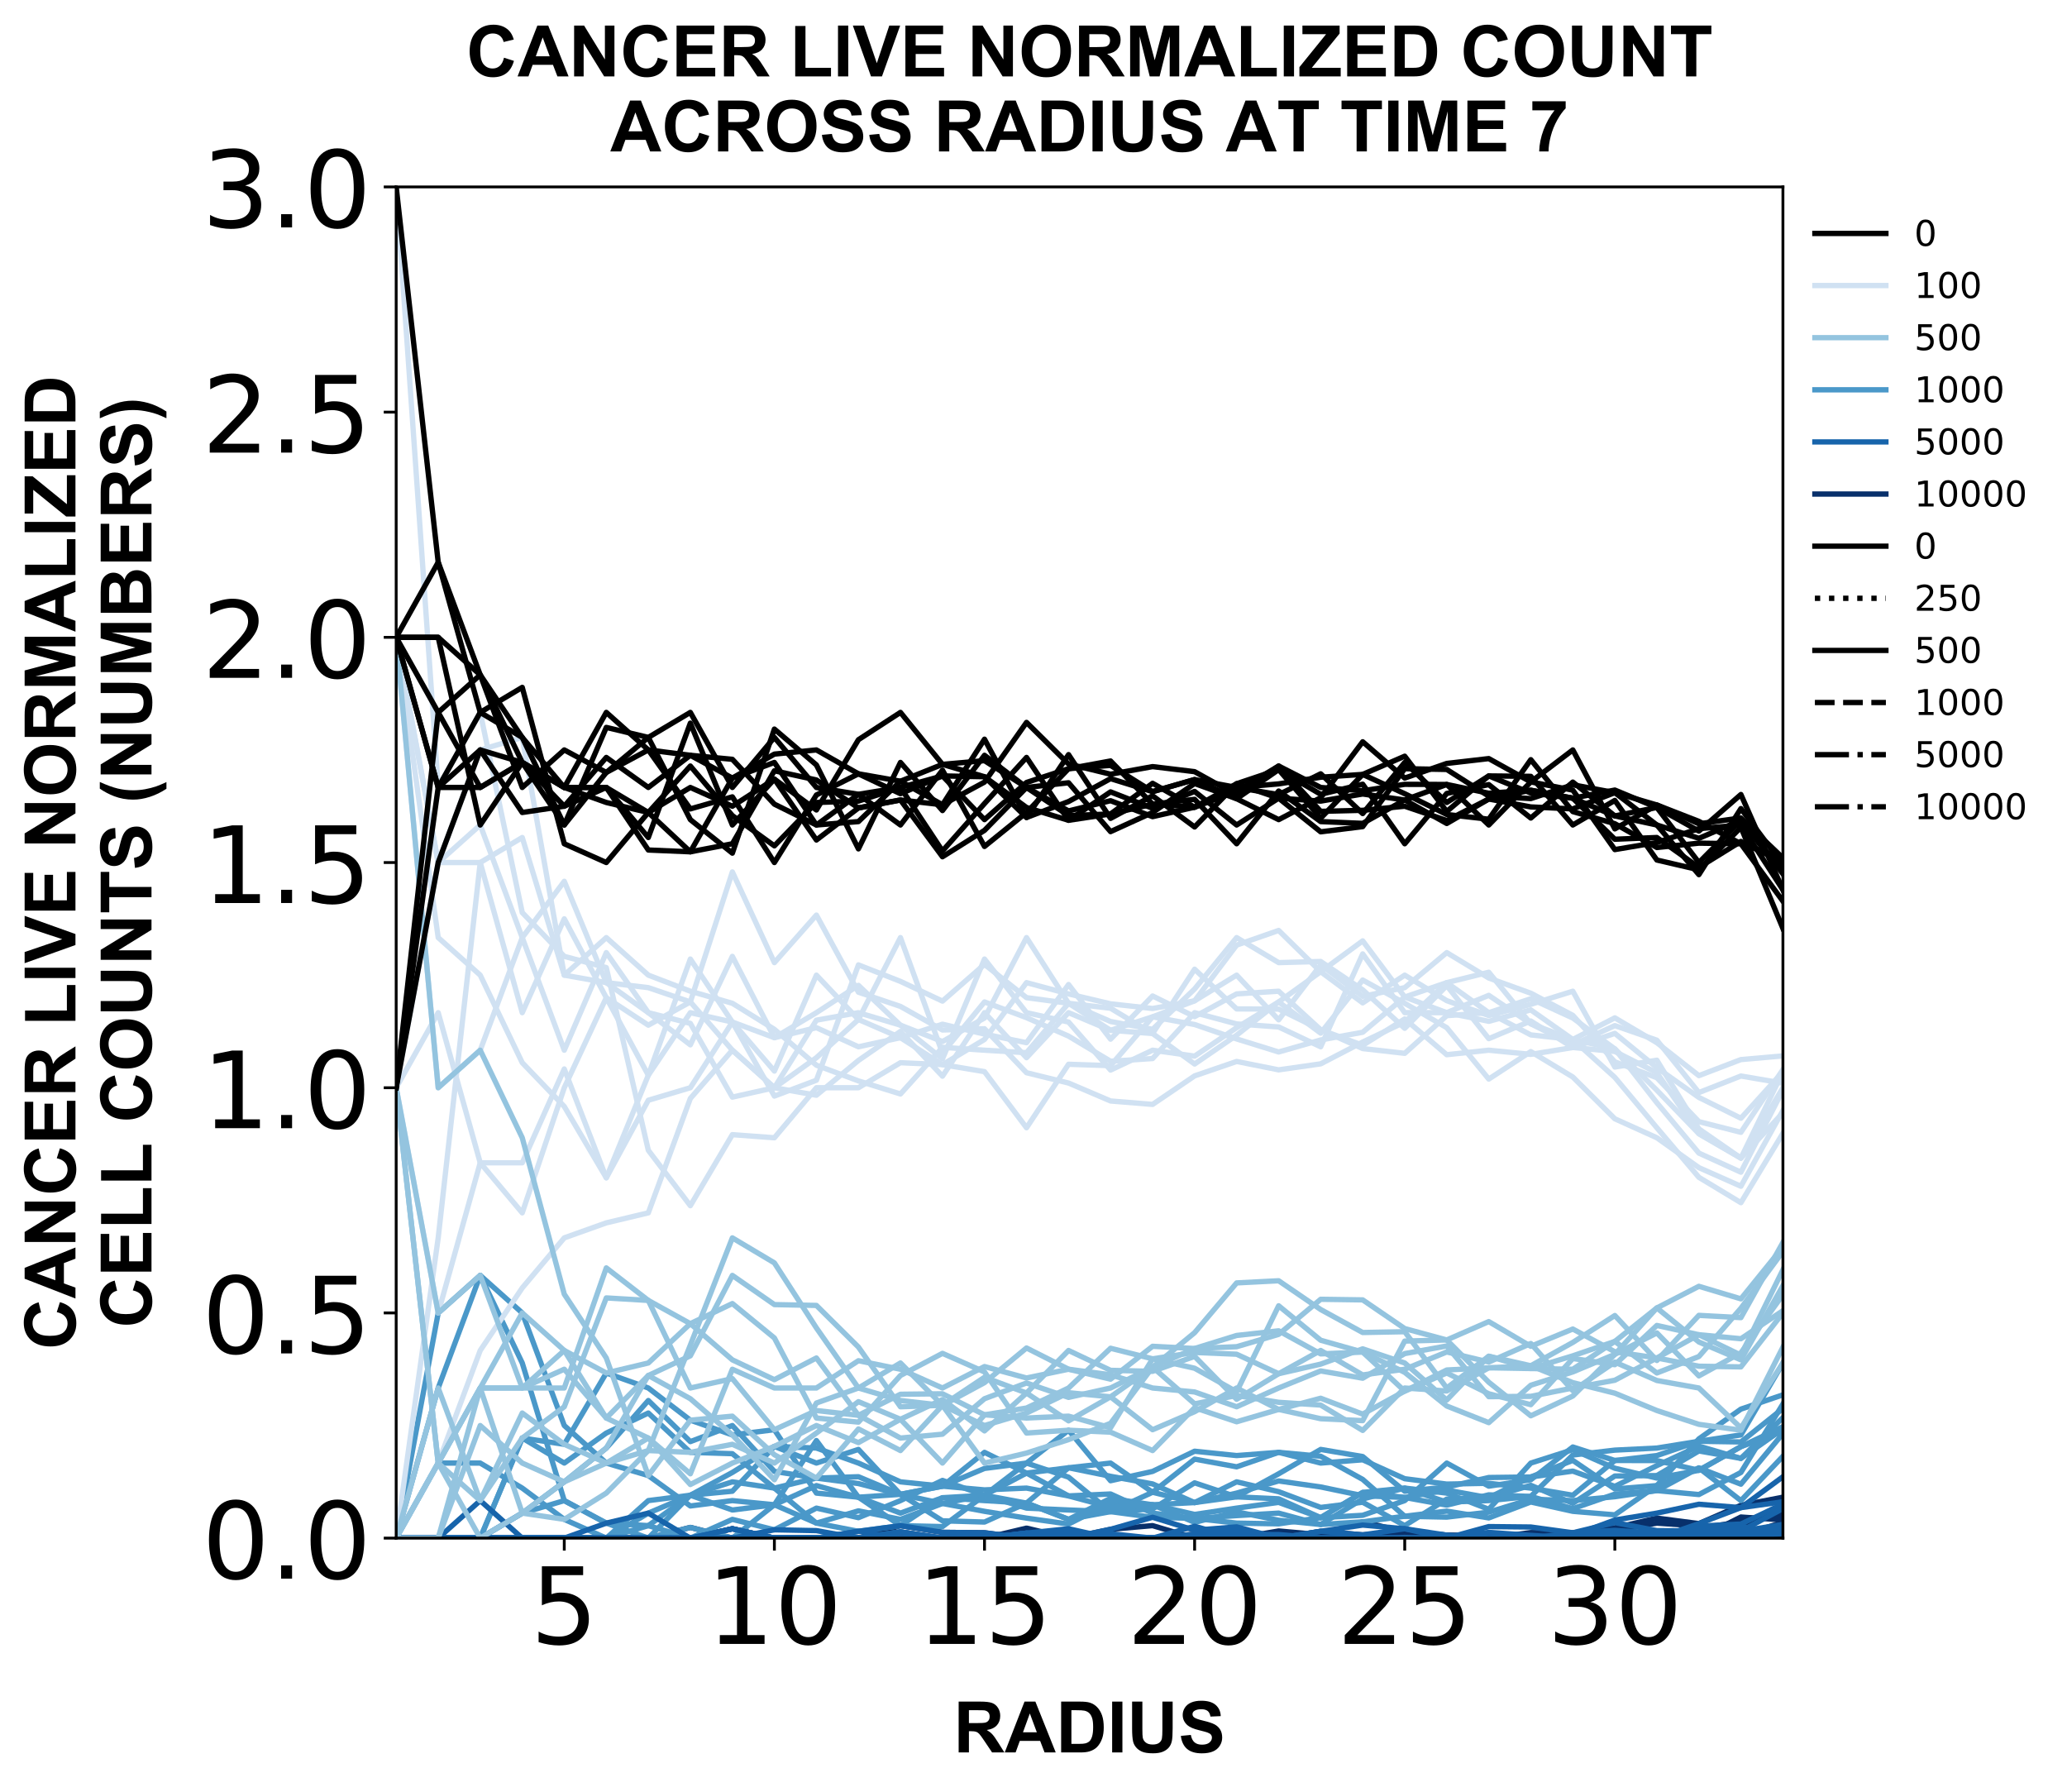 <?xml version="1.0" encoding="utf-8" standalone="no"?>
<!DOCTYPE svg PUBLIC "-//W3C//DTD SVG 1.1//EN"
  "http://www.w3.org/Graphics/SVG/1.1/DTD/svg11.dtd">
<!-- Created with matplotlib (https://matplotlib.org/) -->
<svg height="504.658pt" version="1.1" viewBox="0 0 582.202 504.658" width="582.202pt" xmlns="http://www.w3.org/2000/svg" xmlns:xlink="http://www.w3.org/1999/xlink">
 <defs>
  <style type="text/css">
*{stroke-linecap:butt;stroke-linejoin:round;}
  </style>
 </defs>
 <g id="figure_1">
  <g id="patch_1">
   <path d="M 0 504.658 
L 582.202 504.658 
L 582.202 -0 
L 0 -0 
z
" style="fill:#ffffff;"/>
  </g>
  <g id="axes_1">
   <g id="patch_2">
    <path d="M 111.59 433.161 
L 502.19 433.161 
L 502.19 52.641 
L 111.59 52.641 
z
" style="fill:#ffffff;"/>
   </g>
   <g id="matplotlib.axis_1">
    <g id="xtick_1">
     <g id="line2d_1">
      <defs>
       <path d="M 0 0 
L 0 3.5 
" id="m65661ac3d7" style="stroke:#000000;stroke-width:0.8;"/>
      </defs>
      <g>
       <use style="stroke:#000000;stroke-width:0.8;" x="158.935" xlink:href="#m65661ac3d7" y="433.161"/>
      </g>
     </g>
     <g id="text_1">
      <!-- 5 -->
      <defs>
       <path d="M 10.797 72.906 
L 49.516 72.906 
L 49.516 64.594 
L 19.828 64.594 
L 19.828 46.734 
Q 21.969 47.469 24.109 47.828 
Q 26.266 48.188 28.422 48.188 
Q 40.625 48.188 47.75 41.5 
Q 54.891 34.812 54.891 23.391 
Q 54.891 11.625 47.562 5.094 
Q 40.234 -1.422 26.906 -1.422 
Q 22.312 -1.422 17.547 -0.641 
Q 12.797 0.141 7.719 1.703 
L 7.719 11.625 
Q 12.109 9.234 16.797 8.062 
Q 21.484 6.891 26.703 6.891 
Q 35.156 6.891 40.078 11.328 
Q 45.016 15.766 45.016 23.391 
Q 45.016 31 40.078 35.438 
Q 35.156 39.891 26.703 39.891 
Q 22.75 39.891 18.812 39.016 
Q 14.891 38.141 10.797 36.281 
z
" id="DejaVuSans-53"/>
      </defs>
      <g transform="translate(149.392 462.957)scale(0.3 -0.3)">
       <use xlink:href="#DejaVuSans-53"/>
      </g>
     </g>
    </g>
    <g id="xtick_2">
     <g id="line2d_2">
      <g>
       <use style="stroke:#000000;stroke-width:0.8;" x="218.117" xlink:href="#m65661ac3d7" y="433.161"/>
      </g>
     </g>
     <g id="text_2">
      <!-- 10 -->
      <defs>
       <path d="M 12.406 8.297 
L 28.516 8.297 
L 28.516 63.922 
L 10.984 60.406 
L 10.984 69.391 
L 28.422 72.906 
L 38.281 72.906 
L 38.281 8.297 
L 54.391 8.297 
L 54.391 0 
L 12.406 0 
z
" id="DejaVuSans-49"/>
       <path d="M 31.781 66.406 
Q 24.172 66.406 20.328 58.906 
Q 16.5 51.422 16.5 36.375 
Q 16.5 21.391 20.328 13.891 
Q 24.172 6.391 31.781 6.391 
Q 39.453 6.391 43.281 13.891 
Q 47.125 21.391 47.125 36.375 
Q 47.125 51.422 43.281 58.906 
Q 39.453 66.406 31.781 66.406 
z
M 31.781 74.219 
Q 44.047 74.219 50.516 64.516 
Q 56.984 54.828 56.984 36.375 
Q 56.984 17.969 50.516 8.266 
Q 44.047 -1.422 31.781 -1.422 
Q 19.531 -1.422 13.062 8.266 
Q 6.594 17.969 6.594 36.375 
Q 6.594 54.828 13.062 64.516 
Q 19.531 74.219 31.781 74.219 
z
" id="DejaVuSans-48"/>
      </defs>
      <g transform="translate(199.03 462.957)scale(0.3 -0.3)">
       <use xlink:href="#DejaVuSans-49"/>
       <use x="63.623" xlink:href="#DejaVuSans-48"/>
      </g>
     </g>
    </g>
    <g id="xtick_3">
     <g id="line2d_3">
      <g>
       <use style="stroke:#000000;stroke-width:0.8;" x="277.299" xlink:href="#m65661ac3d7" y="433.161"/>
      </g>
     </g>
     <g id="text_3">
      <!-- 15 -->
      <g transform="translate(258.212 462.957)scale(0.3 -0.3)">
       <use xlink:href="#DejaVuSans-49"/>
       <use x="63.623" xlink:href="#DejaVuSans-53"/>
      </g>
     </g>
    </g>
    <g id="xtick_4">
     <g id="line2d_4">
      <g>
       <use style="stroke:#000000;stroke-width:0.8;" x="336.481" xlink:href="#m65661ac3d7" y="433.161"/>
      </g>
     </g>
     <g id="text_4">
      <!-- 20 -->
      <defs>
       <path d="M 19.188 8.297 
L 53.609 8.297 
L 53.609 0 
L 7.328 0 
L 7.328 8.297 
Q 12.938 14.109 22.625 23.891 
Q 32.328 33.688 34.812 36.531 
Q 39.547 41.844 41.422 45.531 
Q 43.312 49.219 43.312 52.781 
Q 43.312 58.594 39.234 62.25 
Q 35.156 65.922 28.609 65.922 
Q 23.969 65.922 18.812 64.312 
Q 13.672 62.703 7.812 59.422 
L 7.812 69.391 
Q 13.766 71.781 18.938 73 
Q 24.125 74.219 28.422 74.219 
Q 39.75 74.219 46.484 68.547 
Q 53.219 62.891 53.219 53.422 
Q 53.219 48.922 51.531 44.891 
Q 49.859 40.875 45.406 35.406 
Q 44.188 33.984 37.641 27.219 
Q 31.109 20.453 19.188 8.297 
z
" id="DejaVuSans-50"/>
      </defs>
      <g transform="translate(317.393 462.957)scale(0.3 -0.3)">
       <use xlink:href="#DejaVuSans-50"/>
       <use x="63.623" xlink:href="#DejaVuSans-48"/>
      </g>
     </g>
    </g>
    <g id="xtick_5">
     <g id="line2d_5">
      <g>
       <use style="stroke:#000000;stroke-width:0.8;" x="395.663" xlink:href="#m65661ac3d7" y="433.161"/>
      </g>
     </g>
     <g id="text_5">
      <!-- 25 -->
      <g transform="translate(376.575 462.957)scale(0.3 -0.3)">
       <use xlink:href="#DejaVuSans-50"/>
       <use x="63.623" xlink:href="#DejaVuSans-53"/>
      </g>
     </g>
    </g>
    <g id="xtick_6">
     <g id="line2d_6">
      <g>
       <use style="stroke:#000000;stroke-width:0.8;" x="454.845" xlink:href="#m65661ac3d7" y="433.161"/>
      </g>
     </g>
     <g id="text_6">
      <!-- 30 -->
      <defs>
       <path d="M 40.578 39.312 
Q 47.656 37.797 51.625 33 
Q 55.609 28.219 55.609 21.188 
Q 55.609 10.406 48.188 4.484 
Q 40.766 -1.422 27.094 -1.422 
Q 22.516 -1.422 17.656 -0.516 
Q 12.797 0.391 7.625 2.203 
L 7.625 11.719 
Q 11.719 9.328 16.594 8.109 
Q 21.484 6.891 26.812 6.891 
Q 36.078 6.891 40.938 10.547 
Q 45.797 14.203 45.797 21.188 
Q 45.797 27.641 41.281 31.266 
Q 36.766 34.906 28.719 34.906 
L 20.219 34.906 
L 20.219 43.016 
L 29.109 43.016 
Q 36.375 43.016 40.234 45.922 
Q 44.094 48.828 44.094 54.297 
Q 44.094 59.906 40.109 62.906 
Q 36.141 65.922 28.719 65.922 
Q 24.656 65.922 20.016 65.031 
Q 15.375 64.156 9.812 62.312 
L 9.812 71.094 
Q 15.438 72.656 20.344 73.438 
Q 25.25 74.219 29.594 74.219 
Q 40.828 74.219 47.359 69.109 
Q 53.906 64.016 53.906 55.328 
Q 53.906 49.266 50.438 45.094 
Q 46.969 40.922 40.578 39.312 
z
" id="DejaVuSans-51"/>
      </defs>
      <g transform="translate(435.757 462.957)scale(0.3 -0.3)">
       <use xlink:href="#DejaVuSans-51"/>
       <use x="63.623" xlink:href="#DejaVuSans-48"/>
      </g>
     </g>
    </g>
    <g id="text_7">
     <!-- RADIUS -->
     <defs>
      <path d="M 7.328 0 
L 7.328 71.578 
L 37.75 71.578 
Q 49.219 71.578 54.422 69.641 
Q 59.625 67.719 62.75 62.781 
Q 65.875 57.859 65.875 51.516 
Q 65.875 43.453 61.125 38.203 
Q 56.391 32.953 46.969 31.594 
Q 51.656 28.859 54.703 25.578 
Q 57.766 22.312 62.938 13.969 
L 71.688 0 
L 54.391 0 
L 43.953 15.578 
Q 38.375 23.922 36.328 26.094 
Q 34.281 28.266 31.984 29.078 
Q 29.688 29.891 24.703 29.891 
L 21.781 29.891 
L 21.781 0 
z
M 21.781 41.312 
L 32.469 41.312 
Q 42.875 41.312 45.453 42.188 
Q 48.047 43.062 49.516 45.203 
Q 50.984 47.359 50.984 50.594 
Q 50.984 54.203 49.047 56.422 
Q 47.125 58.641 43.609 59.234 
Q 41.844 59.469 33.062 59.469 
L 21.781 59.469 
z
" id="Arial-BoldMT-82"/>
      <path d="M 71.828 0 
L 56.109 0 
L 49.859 16.266 
L 21.234 16.266 
L 15.328 0 
L 0 0 
L 27.875 71.578 
L 43.172 71.578 
z
M 45.219 28.328 
L 35.359 54.891 
L 25.688 28.328 
z
" id="Arial-BoldMT-65"/>
      <path d="M 7.234 71.578 
L 33.641 71.578 
Q 42.578 71.578 47.266 70.219 
Q 53.562 68.359 58.047 63.625 
Q 62.547 58.891 64.891 52.031 
Q 67.234 45.172 67.234 35.109 
Q 67.234 26.266 65.047 19.875 
Q 62.359 12.062 57.375 7.234 
Q 53.609 3.562 47.219 1.516 
Q 42.438 0 34.422 0 
L 7.234 0 
z
M 21.688 59.469 
L 21.688 12.062 
L 32.469 12.062 
Q 38.531 12.062 41.219 12.75 
Q 44.734 13.625 47.047 15.719 
Q 49.359 17.828 50.828 22.625 
Q 52.297 27.438 52.297 35.75 
Q 52.297 44.047 50.828 48.484 
Q 49.359 52.938 46.719 55.422 
Q 44.094 57.906 40.047 58.797 
Q 37.016 59.469 28.172 59.469 
z
" id="Arial-BoldMT-68"/>
      <path d="M 6.844 0 
L 6.844 71.578 
L 21.297 71.578 
L 21.297 0 
z
" id="Arial-BoldMT-73"/>
      <path d="M 7.172 71.578 
L 21.625 71.578 
L 21.625 32.812 
Q 21.625 23.578 22.172 20.844 
Q 23.094 16.453 26.578 13.797 
Q 30.078 11.141 36.141 11.141 
Q 42.281 11.141 45.406 13.641 
Q 48.531 16.156 49.172 19.812 
Q 49.812 23.484 49.812 31.984 
L 49.812 71.578 
L 64.266 71.578 
L 64.266 33.984 
Q 64.266 21.094 63.094 15.766 
Q 61.922 10.453 58.766 6.781 
Q 55.609 3.125 50.328 0.953 
Q 45.062 -1.219 36.578 -1.219 
Q 26.312 -1.219 21.016 1.141 
Q 15.719 3.516 12.641 7.297 
Q 9.578 11.078 8.594 15.234 
Q 7.172 21.391 7.172 33.406 
z
" id="Arial-BoldMT-85"/>
      <path d="M 3.609 23.297 
L 17.672 24.656 
Q 18.953 17.578 22.828 14.25 
Q 26.703 10.938 33.297 10.938 
Q 40.281 10.938 43.812 13.891 
Q 47.359 16.844 47.359 20.797 
Q 47.359 23.344 45.875 25.125 
Q 44.391 26.906 40.672 28.219 
Q 38.141 29.109 29.109 31.344 
Q 17.484 34.234 12.797 38.422 
Q 6.203 44.344 6.203 52.828 
Q 6.203 58.297 9.297 63.062 
Q 12.406 67.828 18.234 70.312 
Q 24.078 72.797 32.328 72.797 
Q 45.797 72.797 52.609 66.891 
Q 59.422 60.984 59.766 51.125 
L 45.312 50.484 
Q 44.391 56 41.328 58.422 
Q 38.281 60.844 32.172 60.844 
Q 25.875 60.844 22.312 58.25 
Q 20.016 56.594 20.016 53.812 
Q 20.016 51.266 22.172 49.469 
Q 24.906 47.172 35.453 44.672 
Q 46 42.188 51.047 39.516 
Q 56.109 36.859 58.953 32.25 
Q 61.812 27.641 61.812 20.844 
Q 61.812 14.703 58.391 9.328 
Q 54.984 3.953 48.734 1.344 
Q 42.484 -1.266 33.156 -1.266 
Q 19.578 -1.266 12.297 5 
Q 5.031 11.281 3.609 23.297 
z
" id="Arial-BoldMT-83"/>
     </defs>
     <g transform="translate(268.554 493.511)scale(0.2 -0.2)">
      <use xlink:href="#Arial-BoldMT-82"/>
      <use x="72.217" xlink:href="#Arial-BoldMT-65"/>
      <use x="144.434" xlink:href="#Arial-BoldMT-68"/>
      <use x="216.65" xlink:href="#Arial-BoldMT-73"/>
      <use x="244.434" xlink:href="#Arial-BoldMT-85"/>
      <use x="316.65" xlink:href="#Arial-BoldMT-83"/>
     </g>
    </g>
   </g>
   <g id="matplotlib.axis_2">
    <g id="ytick_1">
     <g id="line2d_7">
      <defs>
       <path d="M 0 0 
L -3.5 0 
" id="mc3cb376d8b" style="stroke:#000000;stroke-width:0.8;"/>
      </defs>
      <g>
       <use style="stroke:#000000;stroke-width:0.8;" x="111.59" xlink:href="#mc3cb376d8b" y="433.161"/>
      </g>
     </g>
     <g id="text_8">
      <!-- 0.0 -->
      <defs>
       <path d="M 10.688 12.406 
L 21 12.406 
L 21 0 
L 10.688 0 
z
" id="DejaVuSans-46"/>
      </defs>
      <g transform="translate(56.881 444.559)scale(0.3 -0.3)">
       <use xlink:href="#DejaVuSans-48"/>
       <use x="63.623" xlink:href="#DejaVuSans-46"/>
       <use x="95.41" xlink:href="#DejaVuSans-48"/>
      </g>
     </g>
    </g>
    <g id="ytick_2">
     <g id="line2d_8">
      <g>
       <use style="stroke:#000000;stroke-width:0.8;" x="111.59" xlink:href="#mc3cb376d8b" y="369.741"/>
      </g>
     </g>
     <g id="text_9">
      <!-- 0.5 -->
      <g transform="translate(56.881 381.139)scale(0.3 -0.3)">
       <use xlink:href="#DejaVuSans-48"/>
       <use x="63.623" xlink:href="#DejaVuSans-46"/>
       <use x="95.41" xlink:href="#DejaVuSans-53"/>
      </g>
     </g>
    </g>
    <g id="ytick_3">
     <g id="line2d_9">
      <g>
       <use style="stroke:#000000;stroke-width:0.8;" x="111.59" xlink:href="#mc3cb376d8b" y="306.321"/>
      </g>
     </g>
     <g id="text_10">
      <!-- 1.0 -->
      <g transform="translate(56.881 317.719)scale(0.3 -0.3)">
       <use xlink:href="#DejaVuSans-49"/>
       <use x="63.623" xlink:href="#DejaVuSans-46"/>
       <use x="95.41" xlink:href="#DejaVuSans-48"/>
      </g>
     </g>
    </g>
    <g id="ytick_4">
     <g id="line2d_10">
      <g>
       <use style="stroke:#000000;stroke-width:0.8;" x="111.59" xlink:href="#mc3cb376d8b" y="242.901"/>
      </g>
     </g>
     <g id="text_11">
      <!-- 1.5 -->
      <g transform="translate(56.881 254.299)scale(0.3 -0.3)">
       <use xlink:href="#DejaVuSans-49"/>
       <use x="63.623" xlink:href="#DejaVuSans-46"/>
       <use x="95.41" xlink:href="#DejaVuSans-53"/>
      </g>
     </g>
    </g>
    <g id="ytick_5">
     <g id="line2d_11">
      <g>
       <use style="stroke:#000000;stroke-width:0.8;" x="111.59" xlink:href="#mc3cb376d8b" y="179.481"/>
      </g>
     </g>
     <g id="text_12">
      <!-- 2.0 -->
      <g transform="translate(56.881 190.879)scale(0.3 -0.3)">
       <use xlink:href="#DejaVuSans-50"/>
       <use x="63.623" xlink:href="#DejaVuSans-46"/>
       <use x="95.41" xlink:href="#DejaVuSans-48"/>
      </g>
     </g>
    </g>
    <g id="ytick_6">
     <g id="line2d_12">
      <g>
       <use style="stroke:#000000;stroke-width:0.8;" x="111.59" xlink:href="#mc3cb376d8b" y="116.061"/>
      </g>
     </g>
     <g id="text_13">
      <!-- 2.5 -->
      <g transform="translate(56.881 127.459)scale(0.3 -0.3)">
       <use xlink:href="#DejaVuSans-50"/>
       <use x="63.623" xlink:href="#DejaVuSans-46"/>
       <use x="95.41" xlink:href="#DejaVuSans-53"/>
      </g>
     </g>
    </g>
    <g id="ytick_7">
     <g id="line2d_13">
      <g>
       <use style="stroke:#000000;stroke-width:0.8;" x="111.59" xlink:href="#mc3cb376d8b" y="52.641"/>
      </g>
     </g>
     <g id="text_14">
      <!-- 3.0 -->
      <g transform="translate(56.881 64.039)scale(0.3 -0.3)">
       <use xlink:href="#DejaVuSans-51"/>
       <use x="63.623" xlink:href="#DejaVuSans-46"/>
       <use x="95.41" xlink:href="#DejaVuSans-48"/>
      </g>
     </g>
    </g>
    <g id="text_15">
     <!-- CANCER LIVE NORMALIZED -->
     <defs>
      <path d="M 53.078 26.312 
L 67.094 21.875 
Q 63.875 10.156 56.375 4.469 
Q 48.875 -1.219 37.359 -1.219 
Q 23.094 -1.219 13.906 8.516 
Q 4.734 18.266 4.734 35.156 
Q 4.734 53.031 13.953 62.906 
Q 23.188 72.797 38.234 72.797 
Q 51.375 72.797 59.578 65.047 
Q 64.453 60.453 66.891 51.859 
L 52.594 48.438 
Q 51.312 54 47.281 57.219 
Q 43.266 60.453 37.5 60.453 
Q 29.547 60.453 24.578 54.734 
Q 19.625 49.031 19.625 36.234 
Q 19.625 22.656 24.5 16.891 
Q 29.391 11.141 37.203 11.141 
Q 42.969 11.141 47.109 14.797 
Q 51.266 18.453 53.078 26.312 
z
" id="Arial-BoldMT-67"/>
      <path d="M 7.422 0 
L 7.422 71.578 
L 21.484 71.578 
L 50.781 23.781 
L 50.781 71.578 
L 64.203 71.578 
L 64.203 0 
L 49.703 0 
L 20.844 46.688 
L 20.844 0 
z
" id="Arial-BoldMT-78"/>
      <path d="M 7.281 0 
L 7.281 71.578 
L 60.359 71.578 
L 60.359 59.469 
L 21.734 59.469 
L 21.734 43.609 
L 57.672 43.609 
L 57.672 31.547 
L 21.734 31.547 
L 21.734 12.062 
L 61.719 12.062 
L 61.719 0 
z
" id="Arial-BoldMT-69"/>
      <path id="Arial-BoldMT-32"/>
      <path d="M 7.672 0 
L 7.672 71 
L 22.125 71 
L 22.125 12.062 
L 58.062 12.062 
L 58.062 0 
z
" id="Arial-BoldMT-76"/>
      <path d="M 25.531 0 
L -0.047 71.578 
L 15.625 71.578 
L 33.734 18.609 
L 51.266 71.578 
L 66.609 71.578 
L 40.969 0 
z
" id="Arial-BoldMT-86"/>
      <path d="M 4.344 35.359 
Q 4.344 46.297 7.625 53.719 
Q 10.062 59.188 14.281 63.531 
Q 18.5 67.875 23.531 69.969 
Q 30.219 72.797 38.969 72.797 
Q 54.781 72.797 64.281 62.984 
Q 73.781 53.172 73.781 35.688 
Q 73.781 18.359 64.359 8.562 
Q 54.938 -1.219 39.156 -1.219 
Q 23.188 -1.219 13.766 8.516 
Q 4.344 18.266 4.344 35.359 
z
M 19.234 35.844 
Q 19.234 23.688 24.844 17.406 
Q 30.469 11.141 39.109 11.141 
Q 47.75 11.141 53.297 17.359 
Q 58.844 23.578 58.844 36.031 
Q 58.844 48.344 53.438 54.391 
Q 48.047 60.453 39.109 60.453 
Q 30.172 60.453 24.703 54.312 
Q 19.234 48.188 19.234 35.844 
z
" id="Arial-BoldMT-79"/>
      <path d="M 7.078 0 
L 7.078 71.578 
L 28.719 71.578 
L 41.703 22.75 
L 54.547 71.578 
L 76.219 71.578 
L 76.219 0 
L 62.797 0 
L 62.797 56.344 
L 48.578 0 
L 34.672 0 
L 20.516 56.344 
L 20.516 0 
z
" id="Arial-BoldMT-77"/>
      <path d="M 1.078 0 
L 1.078 13.031 
L 38.672 59.469 
L 5.328 59.469 
L 5.328 71.578 
L 57.719 71.578 
L 57.719 60.359 
L 18.5 12.062 
L 59.234 12.062 
L 59.234 0 
z
" id="Arial-BoldMT-90"/>
     </defs>
     <g transform="translate(21.253 380.123)rotate(-90)scale(0.2 -0.2)">
      <use xlink:href="#Arial-BoldMT-67"/>
      <use x="72.217" xlink:href="#Arial-BoldMT-65"/>
      <use x="144.434" xlink:href="#Arial-BoldMT-78"/>
      <use x="216.65" xlink:href="#Arial-BoldMT-67"/>
      <use x="288.867" xlink:href="#Arial-BoldMT-69"/>
      <use x="355.566" xlink:href="#Arial-BoldMT-82"/>
      <use x="427.783" xlink:href="#Arial-BoldMT-32"/>
      <use x="455.566" xlink:href="#Arial-BoldMT-76"/>
      <use x="516.65" xlink:href="#Arial-BoldMT-73"/>
      <use x="544.434" xlink:href="#Arial-BoldMT-86"/>
      <use x="611.133" xlink:href="#Arial-BoldMT-69"/>
      <use x="677.832" xlink:href="#Arial-BoldMT-32"/>
      <use x="705.615" xlink:href="#Arial-BoldMT-78"/>
      <use x="777.832" xlink:href="#Arial-BoldMT-79"/>
      <use x="855.615" xlink:href="#Arial-BoldMT-82"/>
      <use x="927.832" xlink:href="#Arial-BoldMT-77"/>
      <use x="1011.133" xlink:href="#Arial-BoldMT-65"/>
      <use x="1083.35" xlink:href="#Arial-BoldMT-76"/>
      <use x="1144.434" xlink:href="#Arial-BoldMT-73"/>
      <use x="1172.217" xlink:href="#Arial-BoldMT-90"/>
      <use x="1233.301" xlink:href="#Arial-BoldMT-69"/>
      <use x="1300" xlink:href="#Arial-BoldMT-68"/>
     </g>
     <!-- CELL COUNTS (NUMBERS) -->
     <defs>
      <path d="M 23.391 0 
L 23.391 59.469 
L 2.156 59.469 
L 2.156 71.578 
L 59.031 71.578 
L 59.031 59.469 
L 37.844 59.469 
L 37.844 0 
z
" id="Arial-BoldMT-84"/>
      <path d="M 29.938 -21.047 
L 20.516 -21.047 
Q 13.031 -9.766 9.125 2.391 
Q 5.219 14.547 5.219 25.922 
Q 5.219 40.047 10.062 52.641 
Q 14.266 63.578 20.703 72.797 
L 30.078 72.797 
Q 23.391 58.016 20.875 47.625 
Q 18.359 37.25 18.359 25.641 
Q 18.359 17.625 19.844 9.219 
Q 21.344 0.828 23.922 -6.734 
Q 25.641 -11.719 29.938 -21.047 
z
" id="Arial-BoldMT-40"/>
      <path d="M 7.328 71.578 
L 35.938 71.578 
Q 44.438 71.578 48.609 70.875 
Q 52.781 70.172 56.078 67.922 
Q 59.375 65.672 61.562 61.938 
Q 63.766 58.203 63.766 53.562 
Q 63.766 48.531 61.047 44.328 
Q 58.344 40.141 53.719 38.031 
Q 60.25 36.141 63.766 31.547 
Q 67.281 26.953 67.281 20.75 
Q 67.281 15.875 65.016 11.25 
Q 62.75 6.641 58.812 3.875 
Q 54.891 1.125 49.125 0.484 
Q 45.516 0.094 31.688 0 
L 7.328 0 
z
M 21.781 59.672 
L 21.781 43.109 
L 31.25 43.109 
Q 39.703 43.109 41.75 43.359 
Q 45.453 43.797 47.578 45.922 
Q 49.703 48.047 49.703 51.516 
Q 49.703 54.828 47.875 56.906 
Q 46.047 58.984 42.438 59.422 
Q 40.281 59.672 30.078 59.672 
z
M 21.781 31.203 
L 21.781 12.062 
L 35.156 12.062 
Q 42.969 12.062 45.062 12.5 
Q 48.297 13.094 50.312 15.359 
Q 52.344 17.625 52.344 21.438 
Q 52.344 24.656 50.781 26.906 
Q 49.219 29.156 46.266 30.172 
Q 43.312 31.203 33.453 31.203 
z
" id="Arial-BoldMT-66"/>
      <path d="M 3.375 -21.047 
Q 7.422 -12.359 9.078 -7.719 
Q 10.75 -3.078 12.156 2.969 
Q 13.578 9.031 14.25 14.469 
Q 14.938 19.922 14.938 25.641 
Q 14.938 37.25 12.453 47.625 
Q 9.969 58.016 3.266 72.797 
L 12.594 72.797 
Q 19.969 62.312 24.047 50.531 
Q 28.125 38.766 28.125 26.656 
Q 28.125 16.453 24.906 4.781 
Q 21.234 -8.297 12.844 -21.047 
z
" id="Arial-BoldMT-41"/>
     </defs>
     <g transform="translate(42.671 374.003)rotate(-90)scale(0.2 -0.2)">
      <use xlink:href="#Arial-BoldMT-67"/>
      <use x="72.217" xlink:href="#Arial-BoldMT-69"/>
      <use x="138.916" xlink:href="#Arial-BoldMT-76"/>
      <use x="200" xlink:href="#Arial-BoldMT-76"/>
      <use x="261.068" xlink:href="#Arial-BoldMT-32"/>
      <use x="288.852" xlink:href="#Arial-BoldMT-67"/>
      <use x="361.068" xlink:href="#Arial-BoldMT-79"/>
      <use x="438.852" xlink:href="#Arial-BoldMT-85"/>
      <use x="511.068" xlink:href="#Arial-BoldMT-78"/>
      <use x="583.285" xlink:href="#Arial-BoldMT-84"/>
      <use x="644.369" xlink:href="#Arial-BoldMT-83"/>
      <use x="711.068" xlink:href="#Arial-BoldMT-32"/>
      <use x="738.852" xlink:href="#Arial-BoldMT-40"/>
      <use x="772.152" xlink:href="#Arial-BoldMT-78"/>
      <use x="844.369" xlink:href="#Arial-BoldMT-85"/>
      <use x="916.586" xlink:href="#Arial-BoldMT-77"/>
      <use x="999.887" xlink:href="#Arial-BoldMT-66"/>
      <use x="1072.104" xlink:href="#Arial-BoldMT-69"/>
      <use x="1138.803" xlink:href="#Arial-BoldMT-82"/>
      <use x="1211.02" xlink:href="#Arial-BoldMT-83"/>
      <use x="1277.719" xlink:href="#Arial-BoldMT-41"/>
     </g>
    </g>
   </g>
   <g id="line2d_14">
    <path clip-path="url(#pb7cb757017)" d="M 111.59 433.161 
L 123.426 433.161 
L 135.263 433.161 
L 147.099 433.161 
L 158.935 433.161 
L 170.772 433.161 
L 182.608 433.161 
L 194.445 433.161 
L 206.281 433.161 
L 218.117 433.161 
L 229.954 433.161 
L 241.79 433.161 
L 253.626 433.161 
L 265.463 433.161 
L 277.299 433.161 
L 289.135 433.161 
L 300.972 433.161 
L 312.808 433.161 
L 324.645 433.161 
L 336.481 433.161 
L 348.317 433.161 
L 360.154 433.161 
L 371.99 433.161 
L 383.826 433.161 
L 395.663 433.161 
L 407.499 433.161 
L 419.335 433.161 
L 431.172 431.595 
L 443.008 431.651 
L 454.845 430.245 
L 466.681 427.524 
L 478.517 429.07 
L 490.354 423.913 
L 502.19 421.63 
" style="fill:none;stroke:#08306b;stroke-linecap:square;stroke-width:1.5;"/>
   </g>
   <g id="line2d_15">
    <path clip-path="url(#pb7cb757017)" d="M 111.59 433.161 
L 123.426 433.161 
L 135.263 433.161 
L 147.099 433.161 
L 158.935 433.161 
L 170.772 433.161 
L 182.608 433.161 
L 194.445 430.141 
L 206.281 433.161 
L 218.117 433.161 
L 229.954 433.161 
L 241.79 433.161 
L 253.626 433.161 
L 265.463 433.161 
L 277.299 433.161 
L 289.135 433.161 
L 300.972 433.161 
L 312.808 433.161 
L 324.645 433.161 
L 336.481 433.161 
L 348.317 433.161 
L 360.154 433.161 
L 371.99 433.161 
L 383.826 433.161 
L 395.663 433.161 
L 407.499 433.161 
L 419.335 433.161 
L 431.172 433.161 
L 443.008 433.161 
L 454.845 433.161 
L 466.681 432.457 
L 478.517 430.434 
L 490.354 428.537 
L 502.19 426.755 
" style="fill:none;stroke:#08306b;stroke-linecap:square;stroke-width:1.5;"/>
   </g>
   <g id="line2d_16">
    <path clip-path="url(#pb7cb757017)" d="M 111.59 433.161 
L 123.426 433.161 
L 135.263 433.161 
L 147.099 433.161 
L 158.935 433.161 
L 170.772 433.161 
L 182.608 433.161 
L 194.445 433.161 
L 206.281 433.161 
L 218.117 433.161 
L 229.954 433.161 
L 241.79 433.161 
L 253.626 429.638 
L 265.463 431.535 
L 277.299 431.651 
L 289.135 433.161 
L 300.972 431.84 
L 312.808 433.161 
L 324.645 433.161 
L 336.481 432.049 
L 348.317 433.161 
L 360.154 433.161 
L 371.99 433.161 
L 383.826 433.161 
L 395.663 433.161 
L 407.499 433.161 
L 419.335 433.161 
L 431.172 433.161 
L 443.008 433.161 
L 454.845 433.161 
L 466.681 433.161 
L 478.517 431.797 
L 490.354 432.501 
L 502.19 428.677 
" style="fill:none;stroke:#08306b;stroke-linecap:square;stroke-width:1.5;"/>
   </g>
   <g id="line2d_17">
    <path clip-path="url(#pb7cb757017)" d="M 111.59 433.161 
L 123.426 433.161 
L 135.263 433.161 
L 147.099 433.161 
L 158.935 433.161 
L 170.772 433.161 
L 182.608 433.161 
L 194.445 433.161 
L 206.281 433.161 
L 218.117 433.161 
L 229.954 433.161 
L 241.79 433.161 
L 253.626 433.161 
L 265.463 433.161 
L 277.299 433.161 
L 289.135 431.752 
L 300.972 433.161 
L 312.808 433.161 
L 324.645 433.161 
L 336.481 433.161 
L 348.317 433.161 
L 360.154 433.161 
L 371.99 432.2 
L 383.826 433.161 
L 395.663 433.161 
L 407.499 433.161 
L 419.335 433.161 
L 431.172 433.161 
L 443.008 433.161 
L 454.845 430.974 
L 466.681 428.933 
L 478.517 429.752 
L 490.354 431.84 
L 502.19 429.958 
" style="fill:none;stroke:#08306b;stroke-linecap:square;stroke-width:1.5;"/>
   </g>
   <g id="line2d_18">
    <path clip-path="url(#pb7cb757017)" d="M 111.59 433.161 
L 123.426 433.161 
L 135.263 433.161 
L 147.099 433.161 
L 158.935 433.161 
L 170.772 433.161 
L 182.608 433.161 
L 194.445 433.161 
L 206.281 430.519 
L 218.117 433.161 
L 229.954 433.161 
L 241.79 433.161 
L 253.626 433.161 
L 265.463 433.161 
L 277.299 433.161 
L 289.135 433.161 
L 300.972 433.161 
L 312.808 430.674 
L 324.645 429.638 
L 336.481 433.161 
L 348.317 432.104 
L 360.154 433.161 
L 371.99 433.161 
L 383.826 433.161 
L 395.663 433.161 
L 407.499 433.161 
L 419.335 433.161 
L 431.172 433.161 
L 443.008 433.161 
L 454.845 433.161 
L 466.681 432.457 
L 478.517 430.434 
L 490.354 429.197 
L 502.19 424.193 
" style="fill:none;stroke:#08306b;stroke-linecap:square;stroke-width:1.5;"/>
   </g>
   <g id="line2d_19">
    <path clip-path="url(#pb7cb757017)" d="M 111.59 433.161 
L 123.426 433.161 
L 135.263 433.161 
L 147.099 433.161 
L 158.935 433.161 
L 170.772 433.161 
L 182.608 433.161 
L 194.445 433.161 
L 206.281 430.519 
L 218.117 433.161 
L 229.954 433.161 
L 241.79 433.161 
L 253.626 433.161 
L 265.463 433.161 
L 277.299 433.161 
L 289.135 433.161 
L 300.972 433.161 
L 312.808 433.161 
L 324.645 433.161 
L 336.481 433.161 
L 348.317 433.161 
L 360.154 433.161 
L 371.99 431.239 
L 383.826 432.242 
L 395.663 431.4 
L 407.499 432.316 
L 419.335 432.348 
L 431.172 433.161 
L 443.008 433.161 
L 454.845 430.974 
L 466.681 432.457 
L 478.517 431.797 
L 490.354 431.84 
L 502.19 431.239 
" style="fill:none;stroke:#08306b;stroke-linecap:square;stroke-width:1.5;"/>
   </g>
   <g id="line2d_20">
    <path clip-path="url(#pb7cb757017)" d="M 111.59 433.161 
L 123.426 433.161 
L 135.263 433.161 
L 147.099 433.161 
L 158.935 433.161 
L 170.772 433.161 
L 182.608 433.161 
L 194.445 433.161 
L 206.281 433.161 
L 218.117 433.161 
L 229.954 433.161 
L 241.79 433.161 
L 253.626 433.161 
L 265.463 433.161 
L 277.299 433.161 
L 289.135 433.161 
L 300.972 433.161 
L 312.808 433.161 
L 324.645 433.161 
L 336.481 433.161 
L 348.317 432.104 
L 360.154 433.161 
L 371.99 433.161 
L 383.826 433.161 
L 395.663 431.4 
L 407.499 432.316 
L 419.335 433.161 
L 431.172 432.378 
L 443.008 433.161 
L 454.845 433.161 
L 466.681 432.457 
L 478.517 433.161 
L 490.354 427.216 
L 502.19 428.036 
" style="fill:none;stroke:#08306b;stroke-linecap:square;stroke-width:1.5;"/>
   </g>
   <g id="line2d_21">
    <path clip-path="url(#pb7cb757017)" d="M 111.59 433.161 
L 123.426 433.161 
L 135.263 433.161 
L 147.099 433.161 
L 158.935 433.161 
L 170.772 433.161 
L 182.608 433.161 
L 194.445 433.161 
L 206.281 433.161 
L 218.117 433.161 
L 229.954 433.161 
L 241.79 433.161 
L 253.626 433.161 
L 265.463 433.161 
L 277.299 433.161 
L 289.135 430.343 
L 300.972 433.161 
L 312.808 433.161 
L 324.645 433.161 
L 336.481 433.161 
L 348.317 433.161 
L 360.154 431.148 
L 371.99 432.2 
L 383.826 428.566 
L 395.663 431.4 
L 407.499 433.161 
L 419.335 433.161 
L 431.172 432.378 
L 443.008 433.161 
L 454.845 433.161 
L 466.681 433.161 
L 478.517 431.797 
L 490.354 429.197 
L 502.19 426.115 
" style="fill:none;stroke:#08306b;stroke-linecap:square;stroke-width:1.5;"/>
   </g>
   <g id="line2d_22">
    <path clip-path="url(#pb7cb757017)" d="M 111.59 433.161 
L 123.426 433.161 
L 135.263 433.161 
L 147.099 433.161 
L 158.935 433.161 
L 170.772 433.161 
L 182.608 433.161 
L 194.445 433.161 
L 206.281 433.161 
L 218.117 433.161 
L 229.954 433.161 
L 241.79 433.161 
L 253.626 433.161 
L 265.463 433.161 
L 277.299 433.161 
L 289.135 433.161 
L 300.972 433.161 
L 312.808 433.161 
L 324.645 433.161 
L 336.481 433.161 
L 348.317 433.161 
L 360.154 433.161 
L 371.99 433.161 
L 383.826 433.161 
L 395.663 433.161 
L 407.499 433.161 
L 419.335 433.161 
L 431.172 433.161 
L 443.008 433.161 
L 454.845 433.161 
L 466.681 433.161 
L 478.517 433.161 
L 490.354 433.161 
L 502.19 433.161 
" style="fill:none;stroke:#08306b;stroke-linecap:square;stroke-width:1.5;"/>
   </g>
   <g id="line2d_23">
    <path clip-path="url(#pb7cb757017)" d="M 111.59 433.161 
L 123.426 433.161 
L 135.263 433.161 
L 147.099 433.161 
L 158.935 433.161 
L 170.772 433.161 
L 182.608 433.161 
L 194.445 433.161 
L 206.281 433.161 
L 218.117 433.161 
L 229.954 433.161 
L 241.79 433.161 
L 253.626 433.161 
L 265.463 433.161 
L 277.299 433.161 
L 289.135 433.161 
L 300.972 433.161 
L 312.808 433.161 
L 324.645 433.161 
L 336.481 433.161 
L 348.317 433.161 
L 360.154 433.161 
L 371.99 433.161 
L 383.826 433.161 
L 395.663 433.161 
L 407.499 433.161 
L 419.335 433.161 
L 431.172 433.161 
L 443.008 433.161 
L 454.845 433.161 
L 466.681 433.161 
L 478.517 431.797 
L 490.354 431.84 
L 502.19 431.239 
" style="fill:none;stroke:#08306b;stroke-linecap:square;stroke-width:1.5;"/>
   </g>
   <g id="line2d_24">
    <path clip-path="url(#pb7cb757017)" d="M 111.59 433.161 
L 123.426 412.021 
L 135.263 412.021 
L 147.099 419.068 
L 158.935 427.876 
L 170.772 433.161 
L 182.608 429.638 
L 194.445 421.081 
L 206.281 419.949 
L 218.117 407.323 
L 229.954 412.021 
L 241.79 408.178 
L 253.626 420.83 
L 265.463 428.283 
L 277.299 428.631 
L 289.135 423.296 
L 300.972 427.876 
L 312.808 421.969 
L 324.645 423.766 
L 336.481 426.485 
L 348.317 424.705 
L 360.154 423.095 
L 371.99 427.396 
L 383.826 426.727 
L 395.663 422.591 
L 407.499 412.021 
L 419.335 418.526 
L 431.172 416.719 
L 443.008 407.491 
L 454.845 411.292 
L 466.681 409.907 
L 478.517 405.884 
L 490.354 404.094 
L 502.19 383.835 
" style="fill:none;stroke:#4a98c9;stroke-linecap:square;stroke-width:1.5;"/>
   </g>
   <g id="line2d_25">
    <path clip-path="url(#pb7cb757017)" d="M 111.59 433.161 
L 123.426 433.161 
L 135.263 433.161 
L 147.099 404.975 
L 158.935 412.021 
L 170.772 403.565 
L 182.608 397.928 
L 194.445 409.001 
L 206.281 409.379 
L 218.117 419.068 
L 229.954 428.933 
L 241.79 425.474 
L 253.626 427.876 
L 265.463 423.404 
L 277.299 425.611 
L 289.135 427.524 
L 300.972 429.197 
L 312.808 423.213 
L 324.645 423.766 
L 336.481 423.148 
L 348.317 421.534 
L 360.154 422.088 
L 371.99 427.396 
L 383.826 420.293 
L 395.663 421.71 
L 407.499 419.632 
L 419.335 421.778 
L 431.172 418.285 
L 443.008 423.346 
L 454.845 415.666 
L 466.681 415.545 
L 478.517 408.612 
L 490.354 410.7 
L 502.19 402.412 
" style="fill:none;stroke:#4a98c9;stroke-linecap:square;stroke-width:1.5;"/>
   </g>
   <g id="line2d_26">
    <path clip-path="url(#pb7cb757017)" d="M 111.59 433.161 
L 123.426 369.741 
L 135.263 359.171 
L 147.099 369.741 
L 158.935 401.451 
L 170.772 412.021 
L 182.608 415.545 
L 194.445 424.101 
L 206.281 422.591 
L 218.117 423.766 
L 229.954 405.679 
L 241.79 421.63 
L 253.626 420.83 
L 265.463 418.526 
L 277.299 413.531 
L 289.135 412.021 
L 300.972 402.772 
L 312.808 416.995 
L 324.645 414.37 
L 336.481 408.683 
L 348.317 409.907 
L 360.154 409.001 
L 371.99 412.021 
L 383.826 411.102 
L 395.663 416.425 
L 407.499 417.94 
L 419.335 417.713 
L 431.172 419.068 
L 443.008 421.081 
L 454.845 411.292 
L 466.681 411.317 
L 478.517 414.067 
L 490.354 407.397 
L 502.19 403.053 
" style="fill:none;stroke:#4a98c9;stroke-linecap:square;stroke-width:1.5;"/>
   </g>
   <g id="line2d_27">
    <path clip-path="url(#pb7cb757017)" d="M 111.59 433.161 
L 123.426 433.161 
L 135.263 433.161 
L 147.099 433.161 
L 158.935 433.161 
L 170.772 433.161 
L 182.608 426.115 
L 194.445 421.081 
L 206.281 414.664 
L 218.117 407.323 
L 229.954 407.793 
L 241.79 412.021 
L 253.626 417.306 
L 265.463 418.526 
L 277.299 409.001 
L 289.135 414.84 
L 300.972 413.342 
L 312.808 412.021 
L 324.645 420.242 
L 336.481 423.148 
L 348.317 417.306 
L 360.154 420.075 
L 371.99 424.513 
L 383.826 423.051 
L 395.663 429.638 
L 407.499 422.168 
L 419.335 421.778 
L 431.172 415.936 
L 443.008 414.286 
L 454.845 418.582 
L 466.681 412.726 
L 478.517 407.248 
L 490.354 410.7 
L 502.19 399.209 
" style="fill:none;stroke:#4a98c9;stroke-linecap:square;stroke-width:1.5;"/>
   </g>
   <g id="line2d_28">
    <path clip-path="url(#pb7cb757017)" d="M 111.59 433.161 
L 123.426 433.161 
L 135.263 433.161 
L 147.099 433.161 
L 158.935 433.161 
L 170.772 433.161 
L 182.608 422.591 
L 194.445 421.081 
L 206.281 417.306 
L 218.117 419.068 
L 229.954 416.249 
L 241.79 415.865 
L 253.626 420.83 
L 265.463 423.404 
L 277.299 421.081 
L 289.135 424.705 
L 300.972 425.234 
L 312.808 425.7 
L 324.645 420.242 
L 336.481 410.909 
L 348.317 413.078 
L 360.154 409.001 
L 371.99 410.099 
L 383.826 416.617 
L 395.663 426.995 
L 407.499 425.551 
L 419.335 427.47 
L 431.172 422.983 
L 443.008 425.611 
L 454.845 426.601 
L 466.681 418.363 
L 478.517 405.202 
L 490.354 396.827 
L 502.19 392.803 
" style="fill:none;stroke:#4a98c9;stroke-linecap:square;stroke-width:1.5;"/>
   </g>
   <g id="line2d_29">
    <path clip-path="url(#pb7cb757017)" d="M 111.59 433.161 
L 123.426 433.161 
L 135.263 433.161 
L 147.099 404.975 
L 158.935 406.736 
L 170.772 386.653 
L 182.608 390.881 
L 194.445 399.941 
L 206.281 404.094 
L 218.117 402.626 
L 229.954 420.477 
L 241.79 421.63 
L 253.626 429.638 
L 265.463 429.909 
L 277.299 421.081 
L 289.135 414.84 
L 300.972 421.27 
L 312.808 420.726 
L 324.645 426.115 
L 336.481 427.598 
L 348.317 428.933 
L 360.154 429.135 
L 371.99 427.396 
L 383.826 420.293 
L 395.663 419.068 
L 407.499 420.477 
L 419.335 425.03 
L 431.172 412.021 
L 443.008 408.246 
L 454.845 413.479 
L 466.681 416.249 
L 478.517 414.067 
L 490.354 407.397 
L 502.19 401.772 
" style="fill:none;stroke:#4a98c9;stroke-linecap:square;stroke-width:1.5;"/>
   </g>
   <g id="line2d_30">
    <path clip-path="url(#pb7cb757017)" d="M 111.59 433.161 
L 123.426 433.161 
L 135.263 433.161 
L 147.099 426.115 
L 158.935 422.591 
L 170.772 428.933 
L 182.608 433.161 
L 194.445 421.081 
L 206.281 425.234 
L 218.117 423.766 
L 229.954 428.933 
L 241.79 431.239 
L 253.626 429.638 
L 265.463 421.778 
L 277.299 421.081 
L 289.135 423.296 
L 300.972 413.342 
L 312.808 415.752 
L 324.645 417.893 
L 336.481 423.148 
L 348.317 420.477 
L 360.154 417.055 
L 371.99 418.748 
L 383.826 421.213 
L 395.663 421.71 
L 407.499 423.86 
L 419.335 420.965 
L 431.172 421.417 
L 443.008 409.756 
L 454.845 408.376 
L 466.681 407.793 
L 478.517 405.884 
L 490.354 406.076 
L 502.19 396.647 
" style="fill:none;stroke:#4a98c9;stroke-linecap:square;stroke-width:1.5;"/>
   </g>
   <g id="line2d_31">
    <path clip-path="url(#pb7cb757017)" d="M 111.59 433.161 
L 123.426 433.161 
L 135.263 433.161 
L 147.099 433.161 
L 158.935 433.161 
L 170.772 433.161 
L 182.608 433.161 
L 194.445 430.141 
L 206.281 433.161 
L 218.117 423.766 
L 229.954 418.363 
L 241.79 421.63 
L 253.626 426.115 
L 265.463 421.778 
L 277.299 422.591 
L 289.135 423.296 
L 300.972 427.876 
L 312.808 425.7 
L 324.645 424.94 
L 336.481 417.584 
L 348.317 421.534 
L 360.154 415.041 
L 371.99 408.178 
L 383.826 410.183 
L 395.663 419.949 
L 407.499 418.786 
L 419.335 416.087 
L 431.172 415.936 
L 443.008 411.266 
L 454.845 419.311 
L 466.681 418.363 
L 478.517 413.385 
L 490.354 417.967 
L 502.19 403.693 
" style="fill:none;stroke:#4a98c9;stroke-linecap:square;stroke-width:1.5;"/>
   </g>
   <g id="line2d_32">
    <path clip-path="url(#pb7cb757017)" d="M 111.59 433.161 
L 123.426 433.161 
L 135.263 433.161 
L 147.099 426.115 
L 158.935 417.306 
L 170.772 407.793 
L 182.608 394.405 
L 194.445 405.981 
L 206.281 401.451 
L 218.117 414.37 
L 229.954 416.249 
L 241.79 417.787 
L 253.626 420.83 
L 265.463 418.526 
L 277.299 419.571 
L 289.135 419.068 
L 300.972 421.27 
L 312.808 424.457 
L 324.645 423.766 
L 336.481 428.711 
L 348.317 425.762 
L 360.154 428.128 
L 371.99 429.318 
L 383.826 428.566 
L 395.663 426.995 
L 407.499 427.242 
L 419.335 425.844 
L 431.172 422.2 
L 443.008 422.591 
L 454.845 421.498 
L 466.681 419.773 
L 478.517 413.385 
L 490.354 422.591 
L 502.19 410.099 
" style="fill:none;stroke:#4a98c9;stroke-linecap:square;stroke-width:1.5;"/>
   </g>
   <g id="line2d_33">
    <path clip-path="url(#pb7cb757017)" d="M 111.59 433.161 
L 123.426 390.881 
L 135.263 359.171 
L 147.099 383.835 
L 158.935 422.591 
L 170.772 428.933 
L 182.608 429.638 
L 194.445 433.161 
L 206.281 427.876 
L 218.117 430.812 
L 229.954 424.705 
L 241.79 427.396 
L 253.626 422.591 
L 265.463 416.9 
L 277.299 421.081 
L 289.135 412.021 
L 300.972 415.985 
L 312.808 425.7 
L 324.645 427.289 
L 336.481 427.598 
L 348.317 426.819 
L 360.154 426.115 
L 371.99 429.318 
L 383.826 422.132 
L 395.663 419.068 
L 407.499 423.014 
L 419.335 422.591 
L 431.172 421.417 
L 443.008 424.856 
L 454.845 420.769 
L 466.681 419.773 
L 478.517 420.886 
L 490.354 414.664 
L 502.19 395.365 
" style="fill:none;stroke:#4a98c9;stroke-linecap:square;stroke-width:1.5;"/>
   </g>
   <g id="line2d_34">
    <path clip-path="url(#pb7cb757017)" d="M 111.59 306.321 
L 123.426 285.181 
L 135.263 327.461 
L 147.099 327.461 
L 158.935 301.036 
L 170.772 331.689 
L 182.608 309.845 
L 194.445 306.321 
L 206.281 287.824 
L 218.117 308.67 
L 229.954 304.207 
L 241.79 271.729 
L 253.626 276.373 
L 265.463 281.929 
L 277.299 271.591 
L 289.135 280.953 
L 300.972 282.539 
L 312.808 287.668 
L 324.645 289.879 
L 336.481 278.505 
L 348.317 264.041 
L 360.154 271.088 
L 371.99 270.768 
L 383.826 278.747 
L 395.663 289.585 
L 407.499 277.571 
L 419.335 292.499 
L 431.172 287.53 
L 443.008 294.996 
L 454.845 296.116 
L 466.681 302.093 
L 478.517 319.278 
L 490.354 326.14 
L 502.19 313.368 
" style="fill:none;stroke:#d0e1f2;stroke-linecap:square;stroke-width:1.5;"/>
   </g>
   <g id="line2d_35">
    <path clip-path="url(#pb7cb757017)" d="M 111.59 179.481 
L 123.426 264.041 
L 135.263 274.611 
L 147.099 299.275 
L 158.935 311.606 
L 170.772 331.689 
L 182.608 302.798 
L 194.445 285.181 
L 206.281 287.824 
L 218.117 292.228 
L 229.954 289.409 
L 241.79 294.79 
L 253.626 292.228 
L 265.463 288.434 
L 277.299 291.221 
L 289.135 293.637 
L 300.972 277.254 
L 312.808 292.642 
L 324.645 280.483 
L 336.481 286.294 
L 348.317 279.896 
L 360.154 279.141 
L 371.99 289.986 
L 383.826 295.292 
L 395.663 296.632 
L 407.499 286.027 
L 419.335 285.181 
L 431.172 281.266 
L 443.008 286.691 
L 454.845 295.387 
L 466.681 307.026 
L 478.517 319.278 
L 490.354 326.14 
L 502.19 306.321 
" style="fill:none;stroke:#d0e1f2;stroke-linecap:square;stroke-width:1.5;"/>
   </g>
   <g id="line2d_36">
    <path clip-path="url(#pb7cb757017)" d="M 111.59 306.321 
L 123.426 369.741 
L 135.263 327.461 
L 147.099 341.555 
L 158.935 306.321 
L 170.772 280.953 
L 182.608 302.798 
L 194.445 270.081 
L 206.281 287.824 
L 218.117 301.623 
L 229.954 274.611 
L 241.79 287.103 
L 253.626 292.228 
L 265.463 299.817 
L 277.299 301.791 
L 289.135 317.596 
L 300.972 299.715 
L 312.808 300.104 
L 324.645 286.356 
L 336.481 281.843 
L 348.317 274.611 
L 360.154 287.195 
L 371.99 271.729 
L 383.826 280.586 
L 395.663 278.135 
L 407.499 268.269 
L 419.335 275.424 
L 431.172 279.701 
L 443.008 285.936 
L 454.845 299.032 
L 466.681 303.503 
L 478.517 315.868 
L 490.354 318.873 
L 502.19 301.196 
" style="fill:none;stroke:#d0e1f2;stroke-linecap:square;stroke-width:1.5;"/>
   </g>
   <g id="line2d_37">
    <path clip-path="url(#pb7cb757017)" d="M 111.59 306.321 
L 123.426 242.901 
L 135.263 232.331 
L 147.099 264.041 
L 158.935 248.186 
L 170.772 276.725 
L 182.608 285.181 
L 194.445 294.241 
L 206.281 269.326 
L 218.117 292.228 
L 229.954 285.181 
L 241.79 277.494 
L 253.626 288.705 
L 265.463 298.19 
L 277.299 270.081 
L 289.135 285.181 
L 300.972 287.824 
L 312.808 301.347 
L 324.645 295.751 
L 336.481 297.42 
L 348.317 289.409 
L 360.154 282.161 
L 371.99 290.947 
L 383.826 275.99 
L 395.663 282.539 
L 407.499 289.409 
L 419.335 303.882 
L 431.172 296.143 
L 443.008 303.301 
L 454.845 315.069 
L 466.681 320.415 
L 478.517 328.825 
L 490.354 334.067 
L 502.19 312.727 
" style="fill:none;stroke:#d0e1f2;stroke-linecap:square;stroke-width:1.5;"/>
   </g>
   <g id="line2d_38">
    <path clip-path="url(#pb7cb757017)" d="M 111.59 179.481 
L 123.426 242.901 
L 135.263 242.901 
L 147.099 285.181 
L 158.935 258.756 
L 170.772 280.953 
L 182.608 288.705 
L 194.445 282.161 
L 206.281 245.544 
L 218.117 271.088 
L 229.954 257.699 
L 241.79 279.416 
L 253.626 283.42 
L 265.463 290.06 
L 277.299 289.711 
L 289.135 302.093 
L 300.972 305 
L 312.808 310.052 
L 324.645 311.019 
L 336.481 302.983 
L 348.317 298.922 
L 360.154 301.288 
L 371.99 299.595 
L 383.826 293.453 
L 395.663 287.824 
L 407.499 276.725 
L 419.335 285.181 
L 431.172 291.445 
L 443.008 292.731 
L 454.845 286.639 
L 466.681 293.637 
L 478.517 302.912 
L 490.354 298.394 
L 502.19 297.353 
" style="fill:none;stroke:#d0e1f2;stroke-linecap:square;stroke-width:1.5;"/>
   </g>
   <g id="line2d_39">
    <path clip-path="url(#pb7cb757017)" d="M 111.59 433.161 
L 123.426 348.601 
L 135.263 242.901 
L 147.099 235.855 
L 158.935 274.611 
L 170.772 264.041 
L 182.608 274.611 
L 194.445 279.141 
L 206.281 282.539 
L 218.117 289.879 
L 229.954 299.979 
L 241.79 304.399 
L 253.626 308.083 
L 265.463 294.938 
L 277.299 295.751 
L 289.135 296.456 
L 300.972 282.539 
L 312.808 290.155 
L 324.645 291.053 
L 336.481 299.645 
L 348.317 291.523 
L 360.154 282.161 
L 371.99 273.65 
L 383.826 282.424 
L 395.663 274.611 
L 407.499 281.799 
L 419.335 285.994 
L 431.172 282.832 
L 443.008 279.141 
L 454.845 300.49 
L 466.681 298.57 
L 478.517 317.914 
L 490.354 326.14 
L 502.19 301.837 
" style="fill:none;stroke:#d0e1f2;stroke-linecap:square;stroke-width:1.5;"/>
   </g>
   <g id="line2d_40">
    <path clip-path="url(#pb7cb757017)" d="M 111.59 179.481 
L 123.426 306.321 
L 135.263 295.751 
L 147.099 264.041 
L 158.935 295.751 
L 170.772 268.269 
L 182.608 285.181 
L 194.445 288.201 
L 206.281 308.964 
L 218.117 306.321 
L 229.954 297.865 
L 241.79 287.103 
L 253.626 264.041 
L 265.463 296.564 
L 277.299 282.161 
L 289.135 286.591 
L 300.972 291.788 
L 312.808 298.86 
L 324.645 298.1 
L 336.481 285.181 
L 348.317 288.352 
L 360.154 289.208 
L 371.99 294.79 
L 383.826 268.637 
L 395.663 285.181 
L 407.499 285.181 
L 419.335 280.303 
L 431.172 288.313 
L 443.008 294.241 
L 454.845 288.826 
L 466.681 292.933 
L 478.517 307.685 
L 490.354 303.018 
L 502.19 305.04 
" style="fill:none;stroke:#d0e1f2;stroke-linecap:square;stroke-width:1.5;"/>
   </g>
   <g id="line2d_41">
    <path clip-path="url(#pb7cb757017)" d="M 111.59 433.161 
L 123.426 412.021 
L 135.263 380.311 
L 147.099 362.695 
L 158.935 348.601 
L 170.772 344.373 
L 182.608 341.555 
L 194.445 309.341 
L 206.281 295.751 
L 218.117 306.321 
L 229.954 287.295 
L 241.79 285.181 
L 253.626 288.705 
L 265.463 293.312 
L 277.299 286.691 
L 289.135 264.041 
L 300.972 282.539 
L 312.808 283.938 
L 324.645 291.053 
L 336.481 272.942 
L 348.317 284.124 
L 360.154 284.175 
L 371.99 289.986 
L 383.826 294.373 
L 395.663 286.943 
L 407.499 297.02 
L 419.335 295.751 
L 431.172 296.926 
L 443.008 294.996 
L 454.845 291.013 
L 466.681 300.684 
L 478.517 309.049 
L 490.354 314.909 
L 502.19 301.837 
" style="fill:none;stroke:#d0e1f2;stroke-linecap:square;stroke-width:1.5;"/>
   </g>
   <g id="line2d_42">
    <path clip-path="url(#pb7cb757017)" d="M 111.59 179.481 
L 123.426 242.901 
L 135.263 211.191 
L 147.099 207.668 
L 158.935 274.611 
L 170.772 276.725 
L 182.608 278.135 
L 194.445 282.161 
L 206.281 295.751 
L 218.117 306.321 
L 229.954 308.435 
L 241.79 298.634 
L 253.626 290.466 
L 265.463 303.069 
L 277.299 285.181 
L 289.135 297.865 
L 300.972 285.181 
L 312.808 290.155 
L 324.645 286.356 
L 336.481 288.519 
L 348.317 292.58 
L 360.154 296.255 
L 371.99 292.869 
L 383.826 290.696 
L 395.663 280.777 
L 407.499 276.725 
L 419.335 273.798 
L 431.172 288.313 
L 443.008 292.731 
L 454.845 303.405 
L 466.681 317.596 
L 478.517 331.553 
L 490.354 338.692 
L 502.19 319.133 
" style="fill:none;stroke:#d0e1f2;stroke-linecap:square;stroke-width:1.5;"/>
   </g>
   <g id="line2d_43">
    <path clip-path="url(#pb7cb757017)" d="M 111.59 52.641 
L 123.426 221.761 
L 135.263 200.621 
L 147.099 256.995 
L 158.935 269.326 
L 170.772 272.497 
L 182.608 323.938 
L 194.445 339.541 
L 206.281 319.534 
L 218.117 320.415 
L 229.954 306.321 
L 241.79 306.321 
L 253.626 299.275 
L 265.463 299.817 
L 277.299 292.731 
L 289.135 276.725 
L 300.972 279.896 
L 312.808 282.694 
L 324.645 284.007 
L 336.481 281.843 
L 348.317 266.155 
L 360.154 262.028 
L 371.99 273.65 
L 383.826 264.96 
L 395.663 280.777 
L 407.499 285.181 
L 419.335 287.62 
L 431.172 284.398 
L 443.008 292.731 
L 454.845 295.387 
L 466.681 310.549 
L 478.517 324.734 
L 490.354 330.104 
L 502.19 306.962 
" style="fill:none;stroke:#d0e1f2;stroke-linecap:square;stroke-width:1.5;"/>
   </g>
   <g id="line2d_44">
    <path clip-path="url(#pb7cb757017)" d="M 111.59 433.161 
L 123.426 433.161 
L 135.263 433.161 
L 147.099 433.161 
L 158.935 433.161 
L 170.772 433.161 
L 182.608 433.161 
L 194.445 433.161 
L 206.281 433.161 
L 218.117 430.812 
L 229.954 431.047 
L 241.79 433.161 
L 253.626 433.161 
L 265.463 433.161 
L 277.299 433.161 
L 289.135 433.161 
L 300.972 433.161 
L 312.808 433.161 
L 324.645 433.161 
L 336.481 433.161 
L 348.317 432.104 
L 360.154 432.155 
L 371.99 433.161 
L 383.826 433.161 
L 395.663 433.161 
L 407.499 433.161 
L 419.335 433.161 
L 431.172 433.161 
L 443.008 432.406 
L 454.845 428.058 
L 466.681 426.115 
L 478.517 423.614 
L 490.354 424.573 
L 502.19 415.865 
" style="fill:none;stroke:#1764ab;stroke-linecap:square;stroke-width:1.5;"/>
   </g>
   <g id="line2d_45">
    <path clip-path="url(#pb7cb757017)" d="M 111.59 433.161 
L 123.426 433.161 
L 135.263 433.161 
L 147.099 433.161 
L 158.935 433.161 
L 170.772 428.933 
L 182.608 426.115 
L 194.445 433.161 
L 206.281 433.161 
L 218.117 433.161 
L 229.954 433.161 
L 241.79 433.161 
L 253.626 433.161 
L 265.463 433.161 
L 277.299 433.161 
L 289.135 431.752 
L 300.972 431.84 
L 312.808 433.161 
L 324.645 433.161 
L 336.481 433.161 
L 348.317 433.161 
L 360.154 433.161 
L 371.99 433.161 
L 383.826 433.161 
L 395.663 433.161 
L 407.499 433.161 
L 419.335 433.161 
L 431.172 433.161 
L 443.008 433.161 
L 454.845 432.432 
L 466.681 433.161 
L 478.517 432.479 
L 490.354 431.179 
L 502.19 424.833 
" style="fill:none;stroke:#1764ab;stroke-linecap:square;stroke-width:1.5;"/>
   </g>
   <g id="line2d_46">
    <path clip-path="url(#pb7cb757017)" d="M 111.59 433.161 
L 123.426 433.161 
L 135.263 433.161 
L 147.099 433.161 
L 158.935 433.161 
L 170.772 433.161 
L 182.608 433.161 
L 194.445 433.161 
L 206.281 433.161 
L 218.117 433.161 
L 229.954 433.161 
L 241.79 431.239 
L 253.626 433.161 
L 265.463 433.161 
L 277.299 433.161 
L 289.135 433.161 
L 300.972 433.161 
L 312.808 430.674 
L 324.645 427.289 
L 336.481 430.936 
L 348.317 429.99 
L 360.154 433.161 
L 371.99 433.161 
L 383.826 433.161 
L 395.663 433.161 
L 407.499 433.161 
L 419.335 433.161 
L 431.172 433.161 
L 443.008 433.161 
L 454.845 431.703 
L 466.681 432.457 
L 478.517 430.434 
L 490.354 431.179 
L 502.19 429.318 
" style="fill:none;stroke:#1764ab;stroke-linecap:square;stroke-width:1.5;"/>
   </g>
   <g id="line2d_47">
    <path clip-path="url(#pb7cb757017)" d="M 111.59 433.161 
L 123.426 433.161 
L 135.263 433.161 
L 147.099 433.161 
L 158.935 433.161 
L 170.772 433.161 
L 182.608 433.161 
L 194.445 433.161 
L 206.281 433.161 
L 218.117 433.161 
L 229.954 433.161 
L 241.79 433.161 
L 253.626 431.4 
L 265.463 433.161 
L 277.299 433.161 
L 289.135 433.161 
L 300.972 433.161 
L 312.808 433.161 
L 324.645 433.161 
L 336.481 433.161 
L 348.317 433.161 
L 360.154 433.161 
L 371.99 431.239 
L 383.826 432.242 
L 395.663 430.519 
L 407.499 433.161 
L 419.335 433.161 
L 431.172 433.161 
L 443.008 433.161 
L 454.845 433.161 
L 466.681 433.161 
L 478.517 431.115 
L 490.354 429.858 
L 502.19 431.88 
" style="fill:none;stroke:#1764ab;stroke-linecap:square;stroke-width:1.5;"/>
   </g>
   <g id="line2d_48">
    <path clip-path="url(#pb7cb757017)" d="M 111.59 433.161 
L 123.426 433.161 
L 135.263 433.161 
L 147.099 433.161 
L 158.935 433.161 
L 170.772 433.161 
L 182.608 433.161 
L 194.445 433.161 
L 206.281 430.519 
L 218.117 433.161 
L 229.954 433.161 
L 241.79 433.161 
L 253.626 433.161 
L 265.463 433.161 
L 277.299 433.161 
L 289.135 431.752 
L 300.972 433.161 
L 312.808 433.161 
L 324.645 433.161 
L 336.481 432.049 
L 348.317 431.047 
L 360.154 433.161 
L 371.99 433.161 
L 383.826 433.161 
L 395.663 433.161 
L 407.499 433.161 
L 419.335 433.161 
L 431.172 433.161 
L 443.008 433.161 
L 454.845 433.161 
L 466.681 433.161 
L 478.517 429.752 
L 490.354 429.197 
L 502.19 423.552 
" style="fill:none;stroke:#1764ab;stroke-linecap:square;stroke-width:1.5;"/>
   </g>
   <g id="line2d_49">
    <path clip-path="url(#pb7cb757017)" d="M 111.59 433.161 
L 123.426 433.161 
L 135.263 433.161 
L 147.099 433.161 
L 158.935 433.161 
L 170.772 433.161 
L 182.608 433.161 
L 194.445 433.161 
L 206.281 430.519 
L 218.117 433.161 
L 229.954 433.161 
L 241.79 433.161 
L 253.626 433.161 
L 265.463 433.161 
L 277.299 433.161 
L 289.135 431.752 
L 300.972 430.519 
L 312.808 433.161 
L 324.645 433.161 
L 336.481 433.161 
L 348.317 433.161 
L 360.154 433.161 
L 371.99 433.161 
L 383.826 433.161 
L 395.663 433.161 
L 407.499 433.161 
L 419.335 429.909 
L 431.172 430.029 
L 443.008 431.651 
L 454.845 430.974 
L 466.681 431.752 
L 478.517 431.797 
L 490.354 433.161 
L 502.19 431.239 
" style="fill:none;stroke:#1764ab;stroke-linecap:square;stroke-width:1.5;"/>
   </g>
   <g id="line2d_50">
    <path clip-path="url(#pb7cb757017)" d="M 111.59 433.161 
L 123.426 433.161 
L 135.263 433.161 
L 147.099 433.161 
L 158.935 433.161 
L 170.772 433.161 
L 182.608 433.161 
L 194.445 433.161 
L 206.281 433.161 
L 218.117 433.161 
L 229.954 433.161 
L 241.79 433.161 
L 253.626 431.4 
L 265.463 433.161 
L 277.299 433.161 
L 289.135 431.752 
L 300.972 433.161 
L 312.808 433.161 
L 324.645 433.161 
L 336.481 429.823 
L 348.317 433.161 
L 360.154 433.161 
L 371.99 433.161 
L 383.826 433.161 
L 395.663 433.161 
L 407.499 433.161 
L 419.335 433.161 
L 431.172 433.161 
L 443.008 433.161 
L 454.845 433.161 
L 466.681 433.161 
L 478.517 429.07 
L 490.354 424.573 
L 502.19 422.912 
" style="fill:none;stroke:#1764ab;stroke-linecap:square;stroke-width:1.5;"/>
   </g>
   <g id="line2d_51">
    <path clip-path="url(#pb7cb757017)" d="M 111.59 433.161 
L 123.426 433.161 
L 135.263 433.161 
L 147.099 433.161 
L 158.935 433.161 
L 170.772 433.161 
L 182.608 433.161 
L 194.445 433.161 
L 206.281 433.161 
L 218.117 433.161 
L 229.954 433.161 
L 241.79 433.161 
L 253.626 433.161 
L 265.463 433.161 
L 277.299 433.161 
L 289.135 433.161 
L 300.972 433.161 
L 312.808 433.161 
L 324.645 433.161 
L 336.481 433.161 
L 348.317 433.161 
L 360.154 433.161 
L 371.99 431.239 
L 383.826 429.485 
L 395.663 430.519 
L 407.499 432.316 
L 419.335 433.161 
L 431.172 433.161 
L 443.008 431.651 
L 454.845 428.787 
L 466.681 431.047 
L 478.517 431.115 
L 490.354 431.84 
L 502.19 429.318 
" style="fill:none;stroke:#1764ab;stroke-linecap:square;stroke-width:1.5;"/>
   </g>
   <g id="line2d_52">
    <path clip-path="url(#pb7cb757017)" d="M 111.59 433.161 
L 123.426 433.161 
L 135.263 433.161 
L 147.099 433.161 
L 158.935 433.161 
L 170.772 433.161 
L 182.608 433.161 
L 194.445 433.161 
L 206.281 433.161 
L 218.117 433.161 
L 229.954 433.161 
L 241.79 431.239 
L 253.626 429.638 
L 265.463 431.535 
L 277.299 431.651 
L 289.135 433.161 
L 300.972 433.161 
L 312.808 433.161 
L 324.645 433.161 
L 336.481 433.161 
L 348.317 433.161 
L 360.154 433.161 
L 371.99 433.161 
L 383.826 433.161 
L 395.663 433.161 
L 407.499 433.161 
L 419.335 431.535 
L 431.172 432.378 
L 443.008 433.161 
L 454.845 431.703 
L 466.681 432.457 
L 478.517 433.161 
L 490.354 433.161 
L 502.19 431.88 
" style="fill:none;stroke:#1764ab;stroke-linecap:square;stroke-width:1.5;"/>
   </g>
   <g id="line2d_53">
    <path clip-path="url(#pb7cb757017)" d="M 111.59 433.161 
L 123.426 433.161 
L 135.263 422.591 
L 147.099 433.161 
L 158.935 433.161 
L 170.772 433.161 
L 182.608 433.161 
L 194.445 433.161 
L 206.281 433.161 
L 218.117 433.161 
L 229.954 433.161 
L 241.79 433.161 
L 253.626 431.4 
L 265.463 433.161 
L 277.299 433.161 
L 289.135 433.161 
L 300.972 431.84 
L 312.808 431.918 
L 324.645 433.161 
L 336.481 433.161 
L 348.317 433.161 
L 360.154 433.161 
L 371.99 433.161 
L 383.826 433.161 
L 395.663 433.161 
L 407.499 433.161 
L 419.335 433.161 
L 431.172 433.161 
L 443.008 433.161 
L 454.845 433.161 
L 466.681 433.161 
L 478.517 433.161 
L 490.354 432.501 
L 502.19 430.599 
" style="fill:none;stroke:#1764ab;stroke-linecap:square;stroke-width:1.5;"/>
   </g>
   <g id="line2d_54">
    <path clip-path="url(#pb7cb757017)" d="M 111.59 433.161 
L 123.426 412.021 
L 135.263 422.591 
L 147.099 397.928 
L 158.935 406.736 
L 170.772 412.021 
L 182.608 408.498 
L 194.445 378.801 
L 206.281 348.601 
L 218.117 355.648 
L 229.954 373.969 
L 241.79 390.881 
L 253.626 383.835 
L 265.463 395.76 
L 277.299 387.861 
L 289.135 392.291 
L 300.972 400.13 
L 312.808 393.368 
L 324.645 402.626 
L 336.481 397.557 
L 348.317 390.881 
L 360.154 396.921 
L 371.99 393.764 
L 383.826 398.234 
L 395.663 391.762 
L 407.499 386.653 
L 419.335 392.507 
L 431.172 395.579 
L 443.008 382.576 
L 454.845 384.321 
L 466.681 373.265 
L 478.517 375.879 
L 490.354 377.008 
L 502.19 369.101 
" style="fill:none;stroke:#94c4df;stroke-linecap:square;stroke-width:1.5;"/>
   </g>
   <g id="line2d_55">
    <path clip-path="url(#pb7cb757017)" d="M 111.59 433.161 
L 123.426 412.021 
L 135.263 390.881 
L 147.099 390.881 
L 158.935 380.311 
L 170.772 386.653 
L 182.608 383.835 
L 194.445 372.761 
L 206.281 382.954 
L 218.117 388.532 
L 229.954 382.425 
L 241.79 398.569 
L 253.626 404.975 
L 265.463 403.89 
L 277.299 393.901 
L 289.135 389.472 
L 300.972 393.524 
L 312.808 390.881 
L 324.645 385.009 
L 336.481 379.755 
L 348.317 376.083 
L 360.154 374.775 
L 371.99 381.272 
L 383.826 380.771 
L 395.663 391.762 
L 407.499 385.808 
L 419.335 385.19 
L 431.172 385.401 
L 443.008 381.821 
L 454.845 377.76 
L 466.681 368.332 
L 478.517 362.24 
L 490.354 365.777 
L 502.19 351.164 
" style="fill:none;stroke:#94c4df;stroke-linecap:square;stroke-width:1.5;"/>
   </g>
   <g id="line2d_56">
    <path clip-path="url(#pb7cb757017)" d="M 111.59 306.321 
L 123.426 369.741 
L 135.263 359.171 
L 147.099 390.881 
L 158.935 385.596 
L 170.772 399.337 
L 182.608 387.358 
L 194.445 393.901 
L 206.281 404.094 
L 218.117 416.719 
L 229.954 395.109 
L 241.79 390.881 
L 253.626 394.405 
L 265.463 395.76 
L 277.299 389.371 
L 289.135 379.607 
L 300.972 385.596 
L 312.808 388.394 
L 324.645 379.137 
L 336.481 379.755 
L 348.317 379.254 
L 360.154 375.781 
L 371.99 365.898 
L 383.826 366.065 
L 395.663 374.145 
L 407.499 377.352 
L 419.335 389.255 
L 431.172 398.711 
L 443.008 393.146 
L 454.845 381.405 
L 466.681 375.379 
L 478.517 387.472 
L 490.354 380.972 
L 502.19 364.616 
" style="fill:none;stroke:#94c4df;stroke-linecap:square;stroke-width:1.5;"/>
   </g>
   <g id="line2d_57">
    <path clip-path="url(#pb7cb757017)" d="M 111.59 433.161 
L 123.426 412.021 
L 135.263 390.881 
L 147.099 426.115 
L 158.935 417.306 
L 170.772 412.021 
L 182.608 404.975 
L 194.445 415.041 
L 206.281 385.596 
L 218.117 390.881 
L 229.954 390.881 
L 241.79 383.194 
L 253.626 385.596 
L 265.463 390.881 
L 277.299 384.841 
L 289.135 388.063 
L 300.972 385.596 
L 312.808 387.151 
L 324.645 390.881 
L 336.481 391.994 
L 348.317 396.166 
L 360.154 390.881 
L 371.99 386.077 
L 383.826 388.124 
L 395.663 381.192 
L 407.499 379.043 
L 419.335 393.32 
L 431.172 393.23 
L 443.008 390.881 
L 454.845 388.694 
L 466.681 382.425 
L 478.517 384.744 
L 490.354 384.936 
L 502.19 369.741 
" style="fill:none;stroke:#94c4df;stroke-linecap:square;stroke-width:1.5;"/>
   </g>
   <g id="line2d_58">
    <path clip-path="url(#pb7cb757017)" d="M 111.59 433.161 
L 123.426 433.161 
L 135.263 401.451 
L 147.099 412.021 
L 158.935 417.306 
L 170.772 407.793 
L 182.608 387.358 
L 194.445 381.821 
L 206.281 359.171 
L 218.117 367.392 
L 229.954 367.627 
L 241.79 379.35 
L 253.626 396.166 
L 265.463 395.76 
L 277.299 412.021 
L 289.135 409.203 
L 300.972 405.415 
L 312.808 400.829 
L 324.645 385.009 
L 336.481 375.304 
L 348.317 361.285 
L 360.154 360.681 
L 371.99 368.78 
L 383.826 375.256 
L 395.663 375.026 
L 407.499 390.881 
L 419.335 381.937 
L 431.172 384.618 
L 443.008 378.046 
L 454.845 370.47 
L 466.681 383.13 
L 478.517 370.423 
L 490.354 371.062 
L 502.19 349.882 
" style="fill:none;stroke:#94c4df;stroke-linecap:square;stroke-width:1.5;"/>
   </g>
   <g id="line2d_59">
    <path clip-path="url(#pb7cb757017)" d="M 111.59 433.161 
L 123.426 390.881 
L 135.263 422.591 
L 147.099 404.975 
L 158.935 396.166 
L 170.772 365.513 
L 182.608 366.218 
L 194.445 372.761 
L 206.281 367.099 
L 218.117 376.788 
L 229.954 399.337 
L 241.79 400.49 
L 253.626 387.358 
L 265.463 381.124 
L 277.299 386.351 
L 289.135 403.565 
L 300.972 402.772 
L 312.808 403.317 
L 324.645 408.498 
L 336.481 396.444 
L 348.317 400.394 
L 360.154 396.921 
L 371.99 399.529 
L 383.826 400.073 
L 395.663 377.669 
L 407.499 377.352 
L 419.335 372.18 
L 431.172 379.137 
L 443.008 374.271 
L 454.845 380.676 
L 466.681 382.425 
L 478.517 375.879 
L 490.354 381.632 
L 502.19 357.57 
" style="fill:none;stroke:#94c4df;stroke-linecap:square;stroke-width:1.5;"/>
   </g>
   <g id="line2d_60">
    <path clip-path="url(#pb7cb757017)" d="M 111.59 306.321 
L 123.426 412.021 
L 135.263 390.881 
L 147.099 369.741 
L 158.935 380.311 
L 170.772 399.337 
L 182.608 404.975 
L 194.445 418.061 
L 206.281 412.021 
L 218.117 407.323 
L 229.954 401.451 
L 241.79 406.256 
L 253.626 399.69 
L 265.463 394.134 
L 277.299 402.961 
L 289.135 392.291 
L 300.972 380.311 
L 312.808 385.907 
L 324.645 386.183 
L 336.481 381.98 
L 348.317 394.052 
L 360.154 386.855 
L 371.99 384.155 
L 383.826 379.852 
L 395.663 383.835 
L 407.499 394.264 
L 419.335 381.937 
L 431.172 385.401 
L 443.008 385.596 
L 454.845 377.76 
L 466.681 386.653 
L 478.517 382.016 
L 490.354 368.42 
L 502.19 352.445 
" style="fill:none;stroke:#94c4df;stroke-linecap:square;stroke-width:1.5;"/>
   </g>
   <g id="line2d_61">
    <path clip-path="url(#pb7cb757017)" d="M 111.59 306.321 
L 123.426 412.021 
L 135.263 433.161 
L 147.099 426.115 
L 158.935 427.876 
L 170.772 420.477 
L 182.608 408.498 
L 194.445 409.001 
L 206.281 406.736 
L 218.117 412.021 
L 229.954 403.565 
L 241.79 394.725 
L 253.626 399.69 
L 265.463 412.021 
L 277.299 398.431 
L 289.135 396.519 
L 300.972 390.881 
L 312.808 379.689 
L 324.645 382.66 
L 336.481 385.318 
L 348.317 391.938 
L 360.154 367.728 
L 371.99 377.429 
L 383.826 380.771 
L 395.663 386.477 
L 407.499 395.955 
L 419.335 400.638 
L 431.172 390.098 
L 443.008 386.351 
L 454.845 381.405 
L 466.681 368.332 
L 478.517 377.924 
L 490.354 382.954 
L 502.19 362.054 
" style="fill:none;stroke:#94c4df;stroke-linecap:square;stroke-width:1.5;"/>
   </g>
   <g id="line2d_62">
    <path clip-path="url(#pb7cb757017)" d="M 111.59 433.161 
L 123.426 433.161 
L 135.263 390.881 
L 147.099 390.881 
L 158.935 390.881 
L 170.772 357.057 
L 182.608 366.218 
L 194.445 390.881 
L 206.281 388.239 
L 218.117 402.626 
L 229.954 397.223 
L 241.79 398.569 
L 253.626 392.643 
L 265.463 392.507 
L 277.299 398.431 
L 289.135 399.337 
L 300.972 398.809 
L 312.808 402.073 
L 324.645 382.66 
L 336.481 380.868 
L 348.317 381.368 
L 360.154 386.855 
L 371.99 380.311 
L 383.826 387.205 
L 395.663 385.596 
L 407.499 380.734 
L 419.335 383.564 
L 431.172 378.354 
L 443.008 391.636 
L 454.845 383.592 
L 466.681 388.767 
L 478.517 390.881 
L 490.354 402.112 
L 502.19 383.835 
" style="fill:none;stroke:#94c4df;stroke-linecap:square;stroke-width:1.5;"/>
   </g>
   <g id="line2d_63">
    <path clip-path="url(#pb7cb757017)" d="M 111.59 179.481 
L 123.426 306.321 
L 135.263 295.751 
L 147.099 320.415 
L 158.935 364.456 
L 170.772 382.425 
L 182.608 415.545 
L 194.445 399.941 
L 206.281 398.809 
L 218.117 409.672 
L 229.954 416.249 
L 241.79 402.412 
L 253.626 408.498 
L 265.463 395.76 
L 277.299 401.451 
L 289.135 397.928 
L 300.972 392.202 
L 312.808 393.368 
L 324.645 385.009 
L 336.481 395.332 
L 348.317 392.995 
L 360.154 394.908 
L 371.99 395.686 
L 383.826 402.83 
L 395.663 390.881 
L 407.499 391.727 
L 419.335 385.19 
L 431.172 384.618 
L 443.008 389.371 
L 454.845 392.339 
L 466.681 397.223 
L 478.517 401.11 
L 490.354 402.772 
L 502.19 379.35 
" style="fill:none;stroke:#94c4df;stroke-linecap:square;stroke-width:1.5;"/>
   </g>
   <g id="line2d_64">
    <path clip-path="url(#pb7cb757017)" d="M 111.59 306.321 
L 123.426 221.761 
L 135.263 211.191 
L 147.099 228.808 
L 158.935 227.046 
L 170.772 213.305 
L 182.608 221.761 
L 194.445 212.701 
L 206.281 219.119 
L 218.117 214.715 
L 229.954 232.331 
L 241.79 231.37 
L 253.626 220 
L 265.463 226.64 
L 277.299 220.251 
L 289.135 203.44 
L 300.972 215.155 
L 312.808 218.031 
L 324.645 215.889 
L 336.481 217.311 
L 348.317 223.875 
L 360.154 215.721 
L 371.99 221.761 
L 383.826 222.68 
L 395.663 220.88 
L 407.499 220.916 
L 419.335 232.331 
L 431.172 220.195 
L 443.008 211.191 
L 454.845 233.425 
L 466.681 226.694 
L 478.517 231.308 
L 490.354 237.616 
L 502.19 241.62 
" style="fill:none;stroke:#000000;stroke-linecap:square;stroke-width:1.5;"/>
   </g>
   <g id="line2d_65">
    <path clip-path="url(#pb7cb757017)" d="M 111.59 179.481 
L 123.426 221.761 
L 135.263 200.621 
L 147.099 193.575 
L 158.935 237.616 
L 170.772 242.901 
L 182.608 228.808 
L 194.445 215.721 
L 206.281 229.689 
L 218.117 238.203 
L 229.954 225.989 
L 241.79 225.605 
L 253.626 221.761 
L 265.463 239.649 
L 277.299 226.291 
L 289.135 213.305 
L 300.972 231.01 
L 312.808 223.005 
L 324.645 227.633 
L 336.481 222.874 
L 348.317 232.331 
L 360.154 224.781 
L 371.99 225.605 
L 383.826 223.6 
L 395.663 225.285 
L 407.499 220.916 
L 419.335 223.387 
L 431.172 222.544 
L 443.008 224.781 
L 454.845 236.341 
L 466.681 235.855 
L 478.517 244.265 
L 490.354 236.956 
L 502.19 242.901 
" style="fill:none;stroke:#000000;stroke-linecap:square;stroke-width:1.5;"/>
   </g>
   <g id="line2d_66">
    <path clip-path="url(#pb7cb757017)" d="M 111.59 306.321 
L 123.426 242.901 
L 135.263 211.191 
L 147.099 214.715 
L 158.935 221.761 
L 170.772 225.989 
L 182.608 228.808 
L 194.445 221.761 
L 206.281 227.046 
L 218.117 219.412 
L 229.954 228.103 
L 241.79 208.309 
L 253.626 200.621 
L 265.463 215.257 
L 277.299 214.211 
L 289.135 221.761 
L 300.972 220.44 
L 312.808 234.197 
L 324.645 228.808 
L 336.481 220.649 
L 348.317 224.932 
L 360.154 230.821 
L 371.99 224.644 
L 383.826 208.893 
L 395.663 219.119 
L 407.499 214.996 
L 419.335 213.63 
L 431.172 220.195 
L 443.008 222.516 
L 454.845 239.256 
L 466.681 237.264 
L 478.517 233.354 
L 490.354 232.331 
L 502.19 250.589 
" style="fill:none;stroke:#000000;stroke-linecap:square;stroke-width:1.5;"/>
   </g>
   <g id="line2d_67">
    <path clip-path="url(#pb7cb757017)" d="M 111.59 179.481 
L 123.426 179.481 
L 135.263 190.051 
L 147.099 221.761 
L 158.935 211.191 
L 170.772 217.533 
L 182.608 211.191 
L 194.445 212.701 
L 206.281 213.834 
L 218.117 226.459 
L 229.954 232.331 
L 241.79 223.683 
L 253.626 221.761 
L 265.463 218.509 
L 277.299 218.741 
L 289.135 230.217 
L 300.972 212.512 
L 312.808 230.466 
L 324.645 224.11 
L 336.481 232.888 
L 348.317 220.704 
L 360.154 216.728 
L 371.99 230.409 
L 383.826 218.085 
L 395.663 212.953 
L 407.499 228.526 
L 419.335 218.509 
L 431.172 218.629 
L 443.008 232.331 
L 454.845 225.406 
L 466.681 242.197 
L 478.517 244.947 
L 490.354 232.992 
L 502.19 261.479 
" style="fill:none;stroke:#000000;stroke-linecap:square;stroke-width:1.5;"/>
   </g>
   <g id="line2d_68">
    <path clip-path="url(#pb7cb757017)" d="M 111.59 179.481 
L 123.426 158.341 
L 135.263 190.051 
L 147.099 214.715 
L 158.935 227.046 
L 170.772 221.761 
L 182.608 228.808 
L 194.445 239.881 
L 206.281 219.119 
L 218.117 212.366 
L 229.954 211.191 
L 241.79 217.918 
L 253.626 223.523 
L 265.463 218.509 
L 277.299 230.821 
L 289.135 220.352 
L 300.972 216.476 
L 312.808 215.544 
L 324.645 222.936 
L 336.481 219.536 
L 348.317 224.932 
L 360.154 216.728 
L 371.99 223.683 
L 383.826 220.842 
L 395.663 237.616 
L 407.499 223.452 
L 419.335 220.948 
L 431.172 230.374 
L 443.008 220.251 
L 454.845 229.78 
L 466.681 227.399 
L 478.517 242.901 
L 490.354 231.01 
L 502.19 245.464 
" style="fill:none;stroke:#000000;stroke-linecap:square;stroke-width:1.5;"/>
   </g>
   <g id="line2d_69">
    <path clip-path="url(#pb7cb757017)" d="M 111.59 179.481 
L 123.426 200.621 
L 135.263 190.051 
L 147.099 207.668 
L 158.935 232.331 
L 170.772 204.849 
L 182.608 207.668 
L 194.445 200.621 
L 206.281 221.761 
L 218.117 207.668 
L 229.954 221.761 
L 241.79 223.683 
L 253.626 232.331 
L 265.463 216.883 
L 277.299 238.371 
L 289.135 228.808 
L 300.972 216.476 
L 312.808 214.3 
L 324.645 226.459 
L 336.481 227.324 
L 348.317 221.761 
L 360.154 223.775 
L 371.99 217.918 
L 383.826 229.114 
L 395.663 214.715 
L 407.499 225.989 
L 419.335 218.509 
L 431.172 223.327 
L 443.008 224.781 
L 454.845 229.78 
L 466.681 232.331 
L 478.517 236.082 
L 490.354 231.01 
L 502.19 246.104 
" style="fill:none;stroke:#000000;stroke-linecap:square;stroke-width:1.5;"/>
   </g>
   <g id="line2d_70">
    <path clip-path="url(#pb7cb757017)" d="M 111.59 179.481 
L 123.426 179.481 
L 135.263 232.331 
L 147.099 214.715 
L 158.935 232.331 
L 170.772 217.533 
L 182.608 207.668 
L 194.445 230.821 
L 206.281 240.259 
L 218.117 205.319 
L 229.954 215.419 
L 241.79 239.058 
L 253.626 214.715 
L 265.463 228.266 
L 277.299 212.701 
L 289.135 221.761 
L 300.972 229.689 
L 312.808 229.222 
L 324.645 226.459 
L 336.481 225.099 
L 348.317 237.616 
L 360.154 222.768 
L 371.99 231.37 
L 383.826 231.872 
L 395.663 225.285 
L 407.499 231.908 
L 419.335 225.014 
L 431.172 222.544 
L 443.008 224.781 
L 454.845 222.49 
L 466.681 227.399 
L 478.517 234.036 
L 490.354 223.743 
L 502.19 250.589 
" style="fill:none;stroke:#000000;stroke-linecap:square;stroke-width:1.5;"/>
   </g>
   <g id="line2d_71">
    <path clip-path="url(#pb7cb757017)" d="M 111.59 179.481 
L 123.426 221.761 
L 135.263 221.761 
L 147.099 214.715 
L 158.935 221.761 
L 170.772 221.761 
L 182.608 235.855 
L 194.445 203.641 
L 206.281 232.331 
L 218.117 219.412 
L 229.954 236.559 
L 241.79 227.527 
L 253.626 225.285 
L 265.463 241.275 
L 277.299 233.841 
L 289.135 221.761 
L 300.972 228.368 
L 312.808 225.492 
L 324.645 229.982 
L 336.481 227.324 
L 348.317 222.818 
L 360.154 215.721 
L 371.99 228.488 
L 383.826 228.195 
L 395.663 227.046 
L 407.499 231.063 
L 419.335 225.014 
L 431.172 227.242 
L 443.008 227.801 
L 454.845 223.219 
L 466.681 226.694 
L 478.517 231.99 
L 490.354 230.349 
L 502.19 241.62 
" style="fill:none;stroke:#000000;stroke-linecap:square;stroke-width:1.5;"/>
   </g>
   <g id="line2d_72">
    <path clip-path="url(#pb7cb757017)" d="M 111.59 306.321 
L 123.426 200.621 
L 135.263 221.761 
L 147.099 214.715 
L 158.935 221.761 
L 170.772 200.621 
L 182.608 211.191 
L 194.445 227.801 
L 206.281 224.404 
L 218.117 242.901 
L 229.954 223.875 
L 241.79 217.918 
L 253.626 220 
L 265.463 215.257 
L 277.299 218.741 
L 289.135 227.399 
L 300.972 231.01 
L 312.808 229.222 
L 324.645 220.587 
L 336.481 227.324 
L 348.317 220.704 
L 360.154 224.781 
L 371.99 234.253 
L 383.826 232.791 
L 395.663 216.476 
L 407.499 216.688 
L 419.335 224.2 
L 431.172 224.893 
L 443.008 221.006 
L 454.845 223.219 
L 466.681 232.331 
L 478.517 246.311 
L 490.354 227.707 
L 502.19 243.542 
" style="fill:none;stroke:#000000;stroke-linecap:square;stroke-width:1.5;"/>
   </g>
   <g id="line2d_73">
    <path clip-path="url(#pb7cb757017)" d="M 111.59 52.641 
L 123.426 158.341 
L 135.263 200.621 
L 147.099 207.668 
L 158.935 221.761 
L 170.772 221.761 
L 182.608 239.378 
L 194.445 239.881 
L 206.281 237.616 
L 218.117 217.063 
L 229.954 219.647 
L 241.79 227.527 
L 253.626 225.285 
L 265.463 226.64 
L 277.299 208.171 
L 289.135 230.217 
L 300.972 225.725 
L 312.808 219.274 
L 324.645 222.936 
L 336.481 219.536 
L 348.317 221.761 
L 360.154 220.755 
L 371.99 218.879 
L 383.826 218.085 
L 395.663 223.523 
L 407.499 229.372 
L 419.335 230.705 
L 431.172 213.932 
L 443.008 228.556 
L 454.845 231.967 
L 466.681 238.673 
L 478.517 237.446 
L 490.354 237.616 
L 502.19 253.792 
" style="fill:none;stroke:#000000;stroke-linecap:square;stroke-width:1.5;"/>
   </g>
   <g id="line2d_74">
    <path clip-path="url(#pb7cb757017)" d="M 99.754 433.161 
" style="fill:none;stroke:#000000;stroke-linecap:square;stroke-width:1.5;"/>
   </g>
   <g id="line2d_75">
    <path clip-path="url(#pb7cb757017)" d="M 99.754 433.161 
" style="fill:none;stroke:#d0e1f2;stroke-linecap:square;stroke-width:1.5;"/>
   </g>
   <g id="line2d_76">
    <path clip-path="url(#pb7cb757017)" d="M 99.754 433.161 
" style="fill:none;stroke:#94c4df;stroke-linecap:square;stroke-width:1.5;"/>
   </g>
   <g id="line2d_77">
    <path clip-path="url(#pb7cb757017)" d="M 99.754 433.161 
" style="fill:none;stroke:#4a98c9;stroke-linecap:square;stroke-width:1.5;"/>
   </g>
   <g id="line2d_78">
    <path clip-path="url(#pb7cb757017)" d="M 99.754 433.161 
" style="fill:none;stroke:#1764ab;stroke-linecap:square;stroke-width:1.5;"/>
   </g>
   <g id="line2d_79">
    <path clip-path="url(#pb7cb757017)" d="M 99.754 433.161 
" style="fill:none;stroke:#08306b;stroke-linecap:square;stroke-width:1.5;"/>
   </g>
   <g id="line2d_80">
    <path clip-path="url(#pb7cb757017)" d="M 99.754 433.161 
" style="fill:none;stroke:#000000;stroke-linecap:square;stroke-width:1.5;"/>
   </g>
   <g id="line2d_81">
    <path clip-path="url(#pb7cb757017)" d="M 99.754 433.161 
" style="fill:none;stroke:#000000;stroke-dasharray:1.5,2.475;stroke-dashoffset:0;stroke-width:1.5;"/>
   </g>
   <g id="line2d_82">
    <path clip-path="url(#pb7cb757017)" d="M 99.754 433.161 
" style="fill:none;stroke:#000000;stroke-linecap:square;stroke-width:1.5;"/>
   </g>
   <g id="line2d_83">
    <path clip-path="url(#pb7cb757017)" d="M 99.754 433.161 
" style="fill:none;stroke:#000000;stroke-dasharray:5.55,2.4;stroke-dashoffset:0;stroke-width:1.5;"/>
   </g>
   <g id="line2d_84">
    <path clip-path="url(#pb7cb757017)" d="M 99.754 433.161 
" style="fill:none;stroke:#000000;stroke-dasharray:9.6,2.4,1.5,2.4;stroke-dashoffset:0;stroke-width:1.5;"/>
   </g>
   <g id="line2d_85">
    <path clip-path="url(#pb7cb757017)" d="M 99.754 433.161 
" style="fill:none;stroke:#000000;stroke-dasharray:9.6,2.4,1.5,2.4;stroke-dashoffset:0;stroke-width:1.5;"/>
   </g>
   <g id="patch_3">
    <path d="M 111.59 433.161 
L 111.59 52.641 
" style="fill:none;stroke:#000000;stroke-linecap:square;stroke-linejoin:miter;stroke-width:0.8;"/>
   </g>
   <g id="patch_4">
    <path d="M 502.19 433.161 
L 502.19 52.641 
" style="fill:none;stroke:#000000;stroke-linecap:square;stroke-linejoin:miter;stroke-width:0.8;"/>
   </g>
   <g id="patch_5">
    <path d="M 111.59 433.161 
L 502.19 433.161 
" style="fill:none;stroke:#000000;stroke-linecap:square;stroke-linejoin:miter;stroke-width:0.8;"/>
   </g>
   <g id="patch_6">
    <path d="M 111.59 52.641 
L 502.19 52.641 
" style="fill:none;stroke:#000000;stroke-linecap:square;stroke-linejoin:miter;stroke-width:0.8;"/>
   </g>
   <g id="text_16">
    <!-- CANCER LIVE NORMALIZED COUNT -->
    <g transform="translate(131.338 21.516)scale(0.2 -0.2)">
     <use xlink:href="#Arial-BoldMT-67"/>
     <use x="72.217" xlink:href="#Arial-BoldMT-65"/>
     <use x="144.434" xlink:href="#Arial-BoldMT-78"/>
     <use x="216.65" xlink:href="#Arial-BoldMT-67"/>
     <use x="288.867" xlink:href="#Arial-BoldMT-69"/>
     <use x="355.566" xlink:href="#Arial-BoldMT-82"/>
     <use x="427.783" xlink:href="#Arial-BoldMT-32"/>
     <use x="455.566" xlink:href="#Arial-BoldMT-76"/>
     <use x="516.65" xlink:href="#Arial-BoldMT-73"/>
     <use x="544.434" xlink:href="#Arial-BoldMT-86"/>
     <use x="611.133" xlink:href="#Arial-BoldMT-69"/>
     <use x="677.832" xlink:href="#Arial-BoldMT-32"/>
     <use x="705.615" xlink:href="#Arial-BoldMT-78"/>
     <use x="777.832" xlink:href="#Arial-BoldMT-79"/>
     <use x="855.615" xlink:href="#Arial-BoldMT-82"/>
     <use x="927.832" xlink:href="#Arial-BoldMT-77"/>
     <use x="1011.133" xlink:href="#Arial-BoldMT-65"/>
     <use x="1083.35" xlink:href="#Arial-BoldMT-76"/>
     <use x="1144.434" xlink:href="#Arial-BoldMT-73"/>
     <use x="1172.217" xlink:href="#Arial-BoldMT-90"/>
     <use x="1233.301" xlink:href="#Arial-BoldMT-69"/>
     <use x="1300" xlink:href="#Arial-BoldMT-68"/>
     <use x="1372.217" xlink:href="#Arial-BoldMT-32"/>
     <use x="1400" xlink:href="#Arial-BoldMT-67"/>
     <use x="1472.217" xlink:href="#Arial-BoldMT-79"/>
     <use x="1550" xlink:href="#Arial-BoldMT-85"/>
     <use x="1622.217" xlink:href="#Arial-BoldMT-78"/>
     <use x="1694.434" xlink:href="#Arial-BoldMT-84"/>
    </g>
    <!-- ACROSS RADIUS AT TIME 7 -->
    <defs>
     <path d="M 4.25 57.859 
L 4.25 70.609 
L 51.172 70.609 
L 51.172 60.641 
Q 45.359 54.938 39.344 44.234 
Q 33.344 33.547 30.188 21.5 
Q 27.047 9.469 27.094 0 
L 13.875 0 
Q 14.203 14.844 19.984 30.266 
Q 25.781 45.703 35.453 57.859 
z
" id="Arial-BoldMT-55"/>
    </defs>
    <g transform="translate(171.896 42.641)scale(0.2 -0.2)">
     <use xlink:href="#Arial-BoldMT-65"/>
     <use x="72.217" xlink:href="#Arial-BoldMT-67"/>
     <use x="144.434" xlink:href="#Arial-BoldMT-82"/>
     <use x="216.65" xlink:href="#Arial-BoldMT-79"/>
     <use x="294.434" xlink:href="#Arial-BoldMT-83"/>
     <use x="361.133" xlink:href="#Arial-BoldMT-83"/>
     <use x="427.832" xlink:href="#Arial-BoldMT-32"/>
     <use x="455.615" xlink:href="#Arial-BoldMT-82"/>
     <use x="527.832" xlink:href="#Arial-BoldMT-65"/>
     <use x="600.049" xlink:href="#Arial-BoldMT-68"/>
     <use x="672.266" xlink:href="#Arial-BoldMT-73"/>
     <use x="700.049" xlink:href="#Arial-BoldMT-85"/>
     <use x="772.266" xlink:href="#Arial-BoldMT-83"/>
     <use x="838.965" xlink:href="#Arial-BoldMT-32"/>
     <use x="866.701" xlink:href="#Arial-BoldMT-65"/>
     <use x="938.809" xlink:href="#Arial-BoldMT-84"/>
     <use x="999.893" xlink:href="#Arial-BoldMT-32"/>
     <use x="1027.676" xlink:href="#Arial-BoldMT-84"/>
     <use x="1088.76" xlink:href="#Arial-BoldMT-73"/>
     <use x="1116.543" xlink:href="#Arial-BoldMT-77"/>
     <use x="1199.844" xlink:href="#Arial-BoldMT-69"/>
     <use x="1266.543" xlink:href="#Arial-BoldMT-32"/>
     <use x="1294.326" xlink:href="#Arial-BoldMT-55"/>
    </g>
   </g>
   <g id="legend_1">
    <g id="line2d_86">
     <path d="M 511.19 65.74 
L 531.19 65.74 
" style="fill:none;stroke:#000000;stroke-linecap:square;stroke-width:1.5;"/>
    </g>
    <g id="line2d_87"/>
    <g id="text_17">
     <!-- 0 -->
     <g transform="translate(539.19 69.24)scale(0.1 -0.1)">
      <use xlink:href="#DejaVuSans-48"/>
     </g>
    </g>
    <g id="line2d_88">
     <path d="M 511.19 80.418 
L 531.19 80.418 
" style="fill:none;stroke:#d0e1f2;stroke-linecap:square;stroke-width:1.5;"/>
    </g>
    <g id="line2d_89"/>
    <g id="text_18">
     <!-- 100 -->
     <g transform="translate(539.19 83.918)scale(0.1 -0.1)">
      <use xlink:href="#DejaVuSans-49"/>
      <use x="63.623" xlink:href="#DejaVuSans-48"/>
      <use x="127.246" xlink:href="#DejaVuSans-48"/>
     </g>
    </g>
    <g id="line2d_90">
     <path d="M 511.19 95.096 
L 531.19 95.096 
" style="fill:none;stroke:#94c4df;stroke-linecap:square;stroke-width:1.5;"/>
    </g>
    <g id="line2d_91"/>
    <g id="text_19">
     <!-- 500 -->
     <g transform="translate(539.19 98.596)scale(0.1 -0.1)">
      <use xlink:href="#DejaVuSans-53"/>
      <use x="63.623" xlink:href="#DejaVuSans-48"/>
      <use x="127.246" xlink:href="#DejaVuSans-48"/>
     </g>
    </g>
    <g id="line2d_92">
     <path d="M 511.19 109.774 
L 531.19 109.774 
" style="fill:none;stroke:#4a98c9;stroke-linecap:square;stroke-width:1.5;"/>
    </g>
    <g id="line2d_93"/>
    <g id="text_20">
     <!-- 1000 -->
     <g transform="translate(539.19 113.274)scale(0.1 -0.1)">
      <use xlink:href="#DejaVuSans-49"/>
      <use x="63.623" xlink:href="#DejaVuSans-48"/>
      <use x="127.246" xlink:href="#DejaVuSans-48"/>
      <use x="190.869" xlink:href="#DejaVuSans-48"/>
     </g>
    </g>
    <g id="line2d_94">
     <path d="M 511.19 124.452 
L 531.19 124.452 
" style="fill:none;stroke:#1764ab;stroke-linecap:square;stroke-width:1.5;"/>
    </g>
    <g id="line2d_95"/>
    <g id="text_21">
     <!-- 5000 -->
     <g transform="translate(539.19 127.952)scale(0.1 -0.1)">
      <use xlink:href="#DejaVuSans-53"/>
      <use x="63.623" xlink:href="#DejaVuSans-48"/>
      <use x="127.246" xlink:href="#DejaVuSans-48"/>
      <use x="190.869" xlink:href="#DejaVuSans-48"/>
     </g>
    </g>
    <g id="line2d_96">
     <path d="M 511.19 139.13 
L 531.19 139.13 
" style="fill:none;stroke:#08306b;stroke-linecap:square;stroke-width:1.5;"/>
    </g>
    <g id="line2d_97"/>
    <g id="text_22">
     <!-- 10000 -->
     <g transform="translate(539.19 142.63)scale(0.1 -0.1)">
      <use xlink:href="#DejaVuSans-49"/>
      <use x="63.623" xlink:href="#DejaVuSans-48"/>
      <use x="127.246" xlink:href="#DejaVuSans-48"/>
      <use x="190.869" xlink:href="#DejaVuSans-48"/>
      <use x="254.492" xlink:href="#DejaVuSans-48"/>
     </g>
    </g>
    <g id="line2d_98">
     <path d="M 511.19 153.808 
L 531.19 153.808 
" style="fill:none;stroke:#000000;stroke-linecap:square;stroke-width:1.5;"/>
    </g>
    <g id="line2d_99"/>
    <g id="text_23">
     <!-- 0 -->
     <g transform="translate(539.19 157.308)scale(0.1 -0.1)">
      <use xlink:href="#DejaVuSans-48"/>
     </g>
    </g>
    <g id="line2d_100">
     <path d="M 511.19 168.487 
L 531.19 168.487 
" style="fill:none;stroke:#000000;stroke-dasharray:1.5,2.475;stroke-dashoffset:0;stroke-width:1.5;"/>
    </g>
    <g id="line2d_101"/>
    <g id="text_24">
     <!-- 250 -->
     <g transform="translate(539.19 171.987)scale(0.1 -0.1)">
      <use xlink:href="#DejaVuSans-50"/>
      <use x="63.623" xlink:href="#DejaVuSans-53"/>
      <use x="127.246" xlink:href="#DejaVuSans-48"/>
     </g>
    </g>
    <g id="line2d_102">
     <path d="M 511.19 183.165 
L 531.19 183.165 
" style="fill:none;stroke:#000000;stroke-linecap:square;stroke-width:1.5;"/>
    </g>
    <g id="line2d_103"/>
    <g id="text_25">
     <!-- 500 -->
     <g transform="translate(539.19 186.665)scale(0.1 -0.1)">
      <use xlink:href="#DejaVuSans-53"/>
      <use x="63.623" xlink:href="#DejaVuSans-48"/>
      <use x="127.246" xlink:href="#DejaVuSans-48"/>
     </g>
    </g>
    <g id="line2d_104">
     <path d="M 511.19 197.843 
L 531.19 197.843 
" style="fill:none;stroke:#000000;stroke-dasharray:5.55,2.4;stroke-dashoffset:0;stroke-width:1.5;"/>
    </g>
    <g id="line2d_105"/>
    <g id="text_26">
     <!-- 1000 -->
     <g transform="translate(539.19 201.343)scale(0.1 -0.1)">
      <use xlink:href="#DejaVuSans-49"/>
      <use x="63.623" xlink:href="#DejaVuSans-48"/>
      <use x="127.246" xlink:href="#DejaVuSans-48"/>
      <use x="190.869" xlink:href="#DejaVuSans-48"/>
     </g>
    </g>
    <g id="line2d_106">
     <path d="M 511.19 212.521 
L 531.19 212.521 
" style="fill:none;stroke:#000000;stroke-dasharray:9.6,2.4,1.5,2.4;stroke-dashoffset:0;stroke-width:1.5;"/>
    </g>
    <g id="line2d_107"/>
    <g id="text_27">
     <!-- 5000 -->
     <g transform="translate(539.19 216.021)scale(0.1 -0.1)">
      <use xlink:href="#DejaVuSans-53"/>
      <use x="63.623" xlink:href="#DejaVuSans-48"/>
      <use x="127.246" xlink:href="#DejaVuSans-48"/>
      <use x="190.869" xlink:href="#DejaVuSans-48"/>
     </g>
    </g>
    <g id="line2d_108">
     <path d="M 511.19 227.199 
L 531.19 227.199 
" style="fill:none;stroke:#000000;stroke-dasharray:9.6,2.4,1.5,2.4;stroke-dashoffset:0;stroke-width:1.5;"/>
    </g>
    <g id="line2d_109"/>
    <g id="text_28">
     <!-- 10000 -->
     <g transform="translate(539.19 230.699)scale(0.1 -0.1)">
      <use xlink:href="#DejaVuSans-49"/>
      <use x="63.623" xlink:href="#DejaVuSans-48"/>
      <use x="127.246" xlink:href="#DejaVuSans-48"/>
      <use x="190.869" xlink:href="#DejaVuSans-48"/>
      <use x="254.492" xlink:href="#DejaVuSans-48"/>
     </g>
    </g>
   </g>
  </g>
 </g>
 <defs>
  <clipPath id="pb7cb757017">
   <rect height="380.52" width="390.6" x="111.59" y="52.641"/>
  </clipPath>
 </defs>
</svg>
